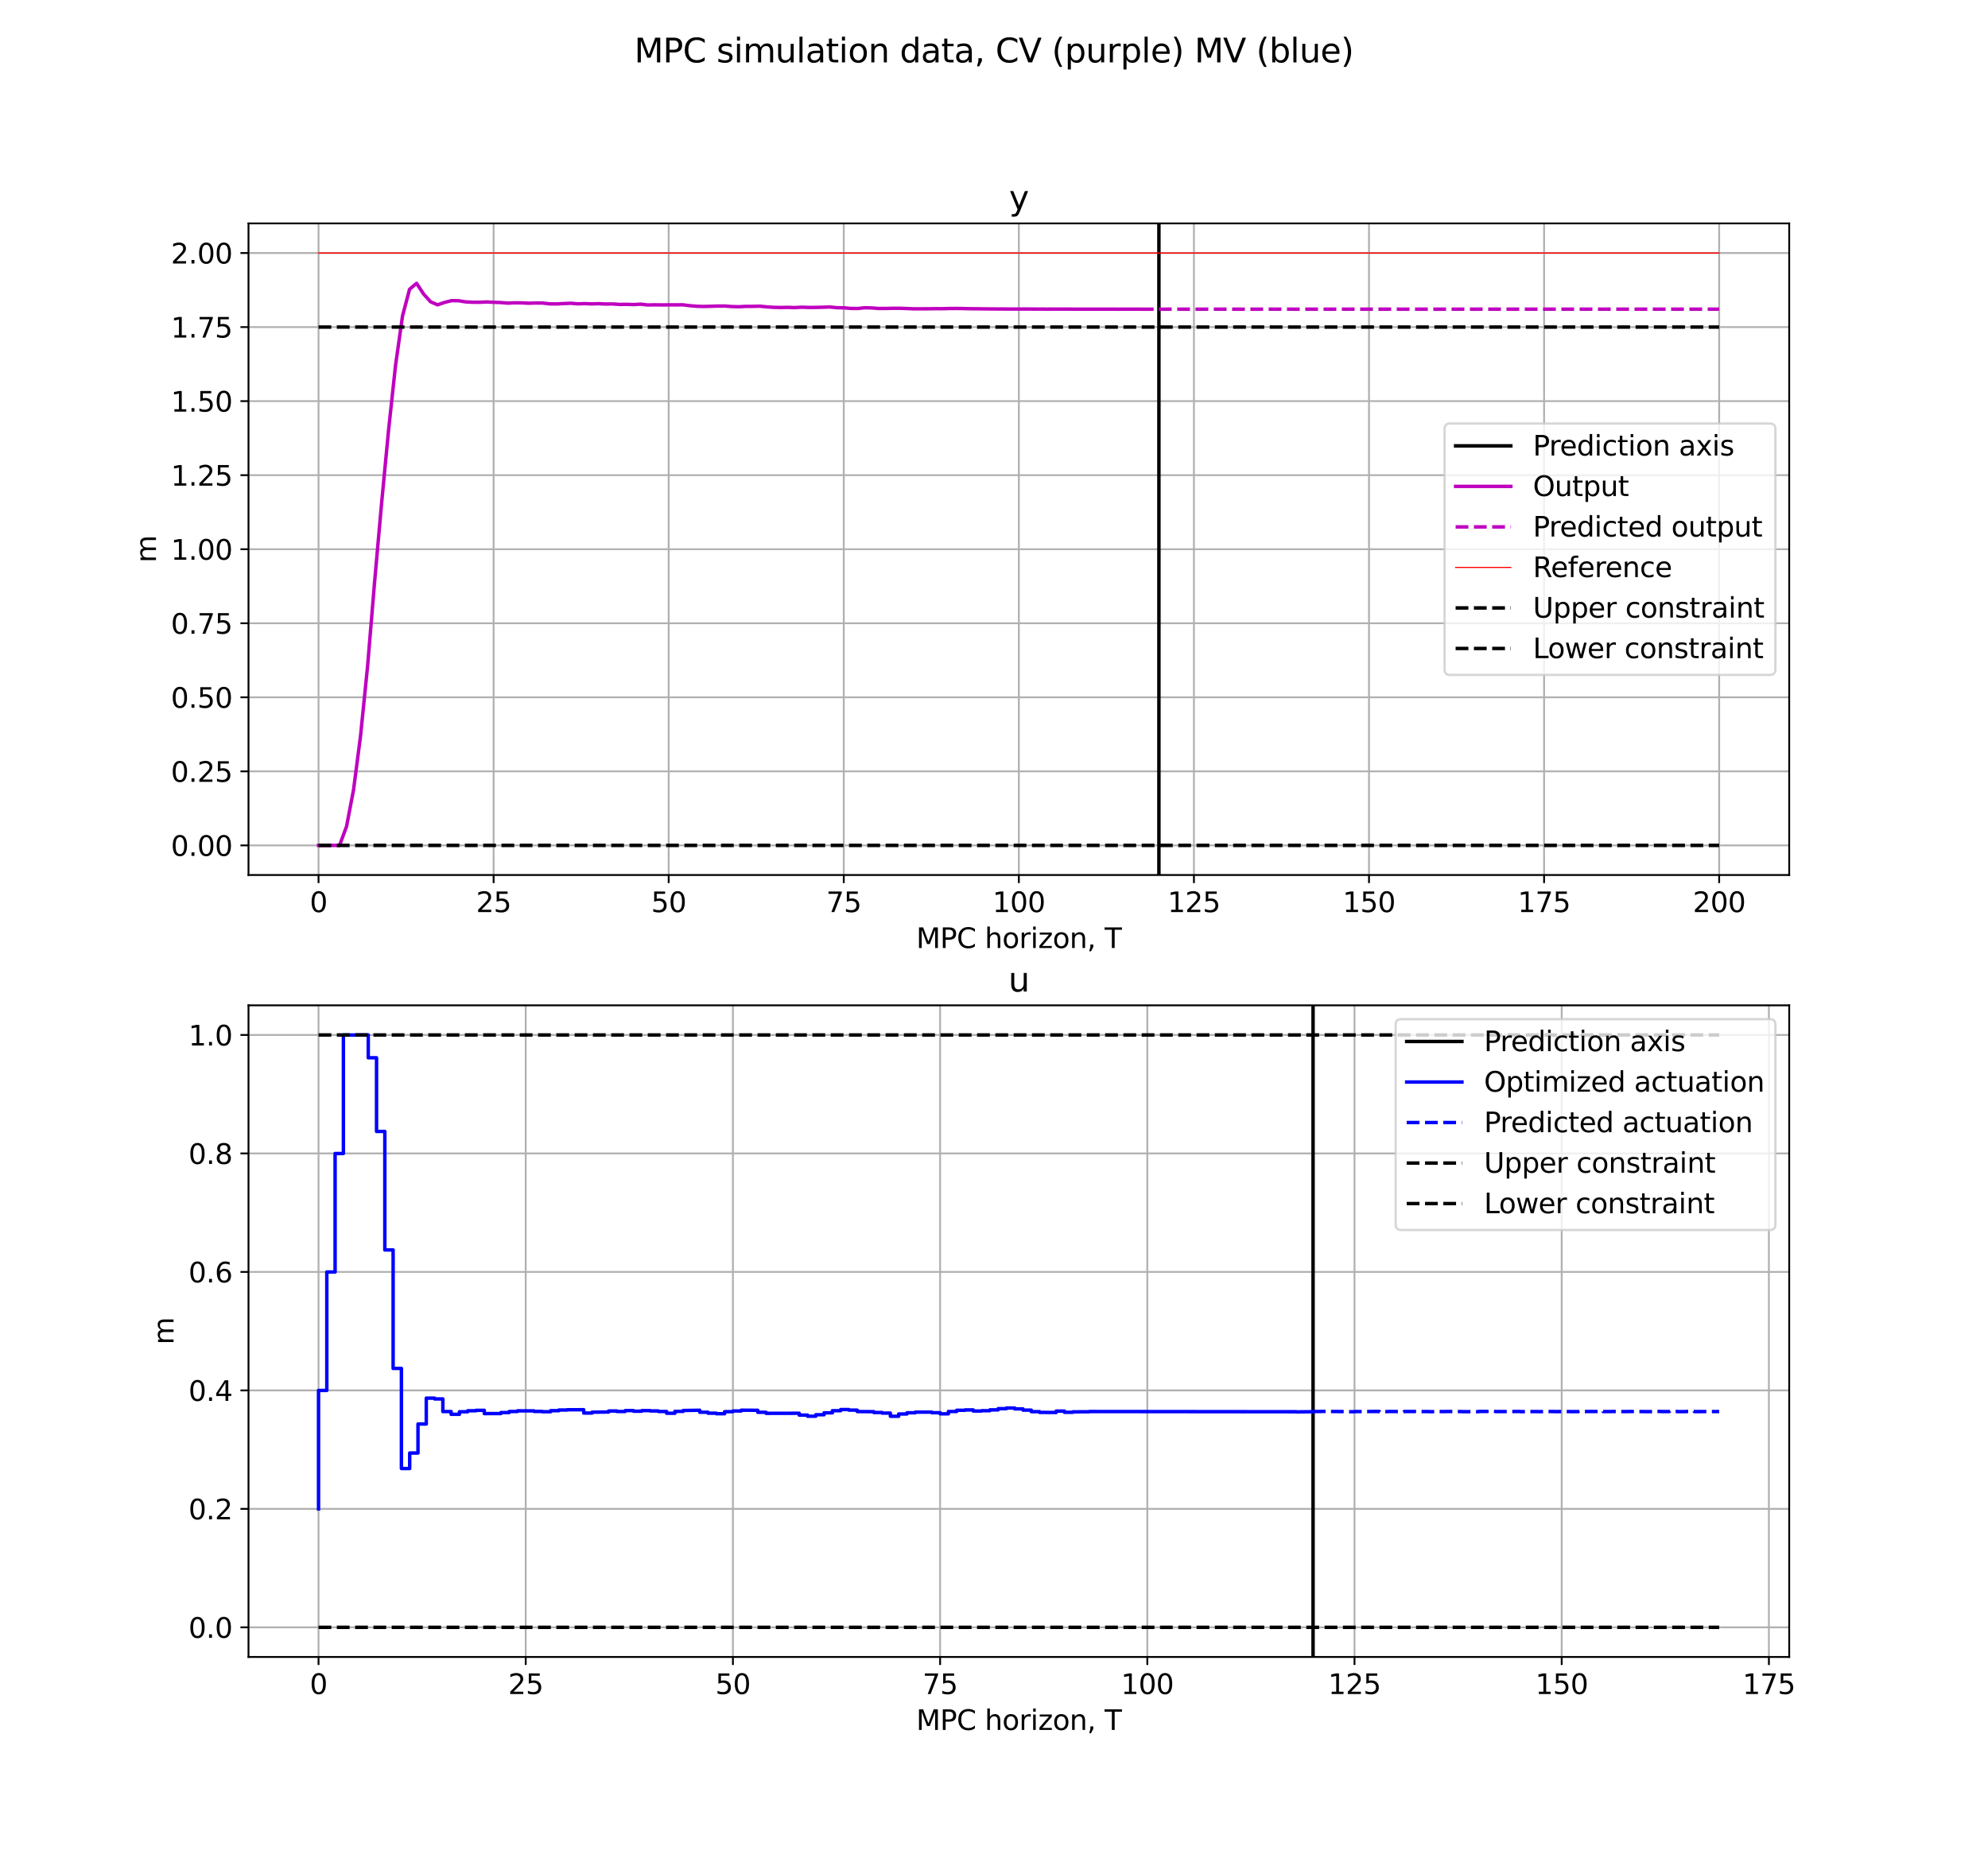 <?xml version="1.0" encoding="utf-8" standalone="no"?>
<!DOCTYPE svg PUBLIC "-//W3C//DTD SVG 1.1//EN"
  "http://www.w3.org/Graphics/SVG/1.1/DTD/svg11.dtd">
<svg xmlns:xlink="http://www.w3.org/1999/xlink" width="864pt" height="809.28pt" viewBox="0 0 864 809.28" xmlns="http://www.w3.org/2000/svg" version="1.1">
 <defs>
  <style type="text/css">*{stroke-linejoin: round; stroke-linecap: butt}</style>
 </defs>
 <g id="figure_1">
  <g id="patch_1">
   <path d="M 0 809.28 
L 864 809.28 
L 864 0 
L 0 0 
z
" style="fill: #ffffff"/>
  </g>
  <g id="axes_1">
   <g id="patch_2">
    <path d="M 108 380.362 
L 777.6 380.362 
L 777.6 97.114 
L 108 97.114 
z
" style="fill: #ffffff"/>
   </g>
   <g id="matplotlib.axis_1">
    <g id="xtick_1">
     <g id="line2d_1">
      <path d="M 138.436 380.362 
L 138.436 97.114 
" clip-path="url(#pe39850002b)" style="fill: none; stroke: #b0b0b0; stroke-width: 0.8; stroke-linecap: square"/>
     </g>
     <g id="line2d_2">
      <defs>
       <path id="m5eff458ede" d="M 0 0 
L 0 3.5 
" style="stroke: #000000; stroke-width: 0.8"/>
      </defs>
      <g>
       <use xlink:href="#m5eff458ede" x="138.436" y="380.362" style="stroke: #000000; stroke-width: 0.8"/>
      </g>
     </g>
     <g id="text_1">
      <!-- 0 -->
      <g transform="translate(134.619 396.48) scale(0.12 -0.12)">
       <defs>
        <path id="DejaVuSans-30" d="M 2034 4250 
Q 1547 4250 1301 3770 
Q 1056 3291 1056 2328 
Q 1056 1369 1301 889 
Q 1547 409 2034 409 
Q 2525 409 2770 889 
Q 3016 1369 3016 2328 
Q 3016 3291 2770 3770 
Q 2525 4250 2034 4250 
z
M 2034 4750 
Q 2819 4750 3233 4129 
Q 3647 3509 3647 2328 
Q 3647 1150 3233 529 
Q 2819 -91 2034 -91 
Q 1250 -91 836 529 
Q 422 1150 422 2328 
Q 422 3509 836 4129 
Q 1250 4750 2034 4750 
z
" transform="scale(0.016)"/>
       </defs>
       <use xlink:href="#DejaVuSans-30"/>
      </g>
     </g>
    </g>
    <g id="xtick_2">
     <g id="line2d_3">
      <path d="M 214.527 380.362 
L 214.527 97.114 
" clip-path="url(#pe39850002b)" style="fill: none; stroke: #b0b0b0; stroke-width: 0.8; stroke-linecap: square"/>
     </g>
     <g id="line2d_4">
      <g>
       <use xlink:href="#m5eff458ede" x="214.527" y="380.362" style="stroke: #000000; stroke-width: 0.8"/>
      </g>
     </g>
     <g id="text_2">
      <!-- 25 -->
      <g transform="translate(206.892 396.48) scale(0.12 -0.12)">
       <defs>
        <path id="DejaVuSans-32" d="M 1228 531 
L 3431 531 
L 3431 0 
L 469 0 
L 469 531 
Q 828 903 1448 1529 
Q 2069 2156 2228 2338 
Q 2531 2678 2651 2914 
Q 2772 3150 2772 3378 
Q 2772 3750 2511 3984 
Q 2250 4219 1831 4219 
Q 1534 4219 1204 4116 
Q 875 4013 500 3803 
L 500 4441 
Q 881 4594 1212 4672 
Q 1544 4750 1819 4750 
Q 2544 4750 2975 4387 
Q 3406 4025 3406 3419 
Q 3406 3131 3298 2873 
Q 3191 2616 2906 2266 
Q 2828 2175 2409 1742 
Q 1991 1309 1228 531 
z
" transform="scale(0.016)"/>
        <path id="DejaVuSans-35" d="M 691 4666 
L 3169 4666 
L 3169 4134 
L 1269 4134 
L 1269 2991 
Q 1406 3038 1543 3061 
Q 1681 3084 1819 3084 
Q 2600 3084 3056 2656 
Q 3513 2228 3513 1497 
Q 3513 744 3044 326 
Q 2575 -91 1722 -91 
Q 1428 -91 1123 -41 
Q 819 9 494 109 
L 494 744 
Q 775 591 1075 516 
Q 1375 441 1709 441 
Q 2250 441 2565 725 
Q 2881 1009 2881 1497 
Q 2881 1984 2565 2268 
Q 2250 2553 1709 2553 
Q 1456 2553 1204 2497 
Q 953 2441 691 2322 
L 691 4666 
z
" transform="scale(0.016)"/>
       </defs>
       <use xlink:href="#DejaVuSans-32"/>
       <use xlink:href="#DejaVuSans-35" x="63.623"/>
      </g>
     </g>
    </g>
    <g id="xtick_3">
     <g id="line2d_5">
      <path d="M 290.618 380.362 
L 290.618 97.114 
" clip-path="url(#pe39850002b)" style="fill: none; stroke: #b0b0b0; stroke-width: 0.8; stroke-linecap: square"/>
     </g>
     <g id="line2d_6">
      <g>
       <use xlink:href="#m5eff458ede" x="290.618" y="380.362" style="stroke: #000000; stroke-width: 0.8"/>
      </g>
     </g>
     <g id="text_3">
      <!-- 50 -->
      <g transform="translate(282.983 396.48) scale(0.12 -0.12)">
       <use xlink:href="#DejaVuSans-35"/>
       <use xlink:href="#DejaVuSans-30" x="63.623"/>
      </g>
     </g>
    </g>
    <g id="xtick_4">
     <g id="line2d_7">
      <path d="M 366.709 380.362 
L 366.709 97.114 
" clip-path="url(#pe39850002b)" style="fill: none; stroke: #b0b0b0; stroke-width: 0.8; stroke-linecap: square"/>
     </g>
     <g id="line2d_8">
      <g>
       <use xlink:href="#m5eff458ede" x="366.709" y="380.362" style="stroke: #000000; stroke-width: 0.8"/>
      </g>
     </g>
     <g id="text_4">
      <!-- 75 -->
      <g transform="translate(359.074 396.48) scale(0.12 -0.12)">
       <defs>
        <path id="DejaVuSans-37" d="M 525 4666 
L 3525 4666 
L 3525 4397 
L 1831 0 
L 1172 0 
L 2766 4134 
L 525 4134 
L 525 4666 
z
" transform="scale(0.016)"/>
       </defs>
       <use xlink:href="#DejaVuSans-37"/>
       <use xlink:href="#DejaVuSans-35" x="63.623"/>
      </g>
     </g>
    </g>
    <g id="xtick_5">
     <g id="line2d_9">
      <path d="M 442.8 380.362 
L 442.8 97.114 
" clip-path="url(#pe39850002b)" style="fill: none; stroke: #b0b0b0; stroke-width: 0.8; stroke-linecap: square"/>
     </g>
     <g id="line2d_10">
      <g>
       <use xlink:href="#m5eff458ede" x="442.8" y="380.362" style="stroke: #000000; stroke-width: 0.8"/>
      </g>
     </g>
     <g id="text_5">
      <!-- 100 -->
      <g transform="translate(431.348 396.48) scale(0.12 -0.12)">
       <defs>
        <path id="DejaVuSans-31" d="M 794 531 
L 1825 531 
L 1825 4091 
L 703 3866 
L 703 4441 
L 1819 4666 
L 2450 4666 
L 2450 531 
L 3481 531 
L 3481 0 
L 794 0 
L 794 531 
z
" transform="scale(0.016)"/>
       </defs>
       <use xlink:href="#DejaVuSans-31"/>
       <use xlink:href="#DejaVuSans-30" x="63.623"/>
       <use xlink:href="#DejaVuSans-30" x="127.246"/>
      </g>
     </g>
    </g>
    <g id="xtick_6">
     <g id="line2d_11">
      <path d="M 518.891 380.362 
L 518.891 97.114 
" clip-path="url(#pe39850002b)" style="fill: none; stroke: #b0b0b0; stroke-width: 0.8; stroke-linecap: square"/>
     </g>
     <g id="line2d_12">
      <g>
       <use xlink:href="#m5eff458ede" x="518.891" y="380.362" style="stroke: #000000; stroke-width: 0.8"/>
      </g>
     </g>
     <g id="text_6">
      <!-- 125 -->
      <g transform="translate(507.438 396.48) scale(0.12 -0.12)">
       <use xlink:href="#DejaVuSans-31"/>
       <use xlink:href="#DejaVuSans-32" x="63.623"/>
       <use xlink:href="#DejaVuSans-35" x="127.246"/>
      </g>
     </g>
    </g>
    <g id="xtick_7">
     <g id="line2d_13">
      <path d="M 594.982 380.362 
L 594.982 97.114 
" clip-path="url(#pe39850002b)" style="fill: none; stroke: #b0b0b0; stroke-width: 0.8; stroke-linecap: square"/>
     </g>
     <g id="line2d_14">
      <g>
       <use xlink:href="#m5eff458ede" x="594.982" y="380.362" style="stroke: #000000; stroke-width: 0.8"/>
      </g>
     </g>
     <g id="text_7">
      <!-- 150 -->
      <g transform="translate(583.529 396.48) scale(0.12 -0.12)">
       <use xlink:href="#DejaVuSans-31"/>
       <use xlink:href="#DejaVuSans-35" x="63.623"/>
       <use xlink:href="#DejaVuSans-30" x="127.246"/>
      </g>
     </g>
    </g>
    <g id="xtick_8">
     <g id="line2d_15">
      <path d="M 671.073 380.362 
L 671.073 97.114 
" clip-path="url(#pe39850002b)" style="fill: none; stroke: #b0b0b0; stroke-width: 0.8; stroke-linecap: square"/>
     </g>
     <g id="line2d_16">
      <g>
       <use xlink:href="#m5eff458ede" x="671.073" y="380.362" style="stroke: #000000; stroke-width: 0.8"/>
      </g>
     </g>
     <g id="text_8">
      <!-- 175 -->
      <g transform="translate(659.62 396.48) scale(0.12 -0.12)">
       <use xlink:href="#DejaVuSans-31"/>
       <use xlink:href="#DejaVuSans-37" x="63.623"/>
       <use xlink:href="#DejaVuSans-35" x="127.246"/>
      </g>
     </g>
    </g>
    <g id="xtick_9">
     <g id="line2d_17">
      <path d="M 747.164 380.362 
L 747.164 97.114 
" clip-path="url(#pe39850002b)" style="fill: none; stroke: #b0b0b0; stroke-width: 0.8; stroke-linecap: square"/>
     </g>
     <g id="line2d_18">
      <g>
       <use xlink:href="#m5eff458ede" x="747.164" y="380.362" style="stroke: #000000; stroke-width: 0.8"/>
      </g>
     </g>
     <g id="text_9">
      <!-- 200 -->
      <g transform="translate(735.711 396.48) scale(0.12 -0.12)">
       <use xlink:href="#DejaVuSans-32"/>
       <use xlink:href="#DejaVuSans-30" x="63.623"/>
       <use xlink:href="#DejaVuSans-30" x="127.246"/>
      </g>
     </g>
    </g>
    <g id="text_10">
     <!-- MPC horizon, T -->
     <g transform="translate(398.2 412.093) scale(0.12 -0.12)">
      <defs>
       <path id="DejaVuSans-4d" d="M 628 4666 
L 1569 4666 
L 2759 1491 
L 3956 4666 
L 4897 4666 
L 4897 0 
L 4281 0 
L 4281 4097 
L 3078 897 
L 2444 897 
L 1241 4097 
L 1241 0 
L 628 0 
L 628 4666 
z
" transform="scale(0.016)"/>
       <path id="DejaVuSans-50" d="M 1259 4147 
L 1259 2394 
L 2053 2394 
Q 2494 2394 2734 2622 
Q 2975 2850 2975 3272 
Q 2975 3691 2734 3919 
Q 2494 4147 2053 4147 
L 1259 4147 
z
M 628 4666 
L 2053 4666 
Q 2838 4666 3239 4311 
Q 3641 3956 3641 3272 
Q 3641 2581 3239 2228 
Q 2838 1875 2053 1875 
L 1259 1875 
L 1259 0 
L 628 0 
L 628 4666 
z
" transform="scale(0.016)"/>
       <path id="DejaVuSans-43" d="M 4122 4306 
L 4122 3641 
Q 3803 3938 3442 4084 
Q 3081 4231 2675 4231 
Q 1875 4231 1450 3742 
Q 1025 3253 1025 2328 
Q 1025 1406 1450 917 
Q 1875 428 2675 428 
Q 3081 428 3442 575 
Q 3803 722 4122 1019 
L 4122 359 
Q 3791 134 3420 21 
Q 3050 -91 2638 -91 
Q 1578 -91 968 557 
Q 359 1206 359 2328 
Q 359 3453 968 4101 
Q 1578 4750 2638 4750 
Q 3056 4750 3426 4639 
Q 3797 4528 4122 4306 
z
" transform="scale(0.016)"/>
       <path id="DejaVuSans-20" transform="scale(0.016)"/>
       <path id="DejaVuSans-68" d="M 3513 2113 
L 3513 0 
L 2938 0 
L 2938 2094 
Q 2938 2591 2744 2837 
Q 2550 3084 2163 3084 
Q 1697 3084 1428 2787 
Q 1159 2491 1159 1978 
L 1159 0 
L 581 0 
L 581 4863 
L 1159 4863 
L 1159 2956 
Q 1366 3272 1645 3428 
Q 1925 3584 2291 3584 
Q 2894 3584 3203 3211 
Q 3513 2838 3513 2113 
z
" transform="scale(0.016)"/>
       <path id="DejaVuSans-6f" d="M 1959 3097 
Q 1497 3097 1228 2736 
Q 959 2375 959 1747 
Q 959 1119 1226 758 
Q 1494 397 1959 397 
Q 2419 397 2687 759 
Q 2956 1122 2956 1747 
Q 2956 2369 2687 2733 
Q 2419 3097 1959 3097 
z
M 1959 3584 
Q 2709 3584 3137 3096 
Q 3566 2609 3566 1747 
Q 3566 888 3137 398 
Q 2709 -91 1959 -91 
Q 1206 -91 779 398 
Q 353 888 353 1747 
Q 353 2609 779 3096 
Q 1206 3584 1959 3584 
z
" transform="scale(0.016)"/>
       <path id="DejaVuSans-72" d="M 2631 2963 
Q 2534 3019 2420 3045 
Q 2306 3072 2169 3072 
Q 1681 3072 1420 2755 
Q 1159 2438 1159 1844 
L 1159 0 
L 581 0 
L 581 3500 
L 1159 3500 
L 1159 2956 
Q 1341 3275 1631 3429 
Q 1922 3584 2338 3584 
Q 2397 3584 2469 3576 
Q 2541 3569 2628 3553 
L 2631 2963 
z
" transform="scale(0.016)"/>
       <path id="DejaVuSans-69" d="M 603 3500 
L 1178 3500 
L 1178 0 
L 603 0 
L 603 3500 
z
M 603 4863 
L 1178 4863 
L 1178 4134 
L 603 4134 
L 603 4863 
z
" transform="scale(0.016)"/>
       <path id="DejaVuSans-7a" d="M 353 3500 
L 3084 3500 
L 3084 2975 
L 922 459 
L 3084 459 
L 3084 0 
L 275 0 
L 275 525 
L 2438 3041 
L 353 3041 
L 353 3500 
z
" transform="scale(0.016)"/>
       <path id="DejaVuSans-6e" d="M 3513 2113 
L 3513 0 
L 2938 0 
L 2938 2094 
Q 2938 2591 2744 2837 
Q 2550 3084 2163 3084 
Q 1697 3084 1428 2787 
Q 1159 2491 1159 1978 
L 1159 0 
L 581 0 
L 581 3500 
L 1159 3500 
L 1159 2956 
Q 1366 3272 1645 3428 
Q 1925 3584 2291 3584 
Q 2894 3584 3203 3211 
Q 3513 2838 3513 2113 
z
" transform="scale(0.016)"/>
       <path id="DejaVuSans-2c" d="M 750 794 
L 1409 794 
L 1409 256 
L 897 -744 
L 494 -744 
L 750 256 
L 750 794 
z
" transform="scale(0.016)"/>
       <path id="DejaVuSans-54" d="M -19 4666 
L 3928 4666 
L 3928 4134 
L 2272 4134 
L 2272 0 
L 1638 0 
L 1638 4134 
L -19 4134 
L -19 4666 
z
" transform="scale(0.016)"/>
      </defs>
      <use xlink:href="#DejaVuSans-4d"/>
      <use xlink:href="#DejaVuSans-50" x="86.279"/>
      <use xlink:href="#DejaVuSans-43" x="146.582"/>
      <use xlink:href="#DejaVuSans-20" x="216.406"/>
      <use xlink:href="#DejaVuSans-68" x="248.193"/>
      <use xlink:href="#DejaVuSans-6f" x="311.572"/>
      <use xlink:href="#DejaVuSans-72" x="372.754"/>
      <use xlink:href="#DejaVuSans-69" x="413.867"/>
      <use xlink:href="#DejaVuSans-7a" x="441.65"/>
      <use xlink:href="#DejaVuSans-6f" x="494.141"/>
      <use xlink:href="#DejaVuSans-6e" x="555.322"/>
      <use xlink:href="#DejaVuSans-2c" x="618.701"/>
      <use xlink:href="#DejaVuSans-20" x="650.488"/>
      <use xlink:href="#DejaVuSans-54" x="682.275"/>
     </g>
    </g>
   </g>
   <g id="matplotlib.axis_2">
    <g id="ytick_1">
     <g id="line2d_19">
      <path d="M 108 367.487 
L 777.6 367.487 
" clip-path="url(#pe39850002b)" style="fill: none; stroke: #b0b0b0; stroke-width: 0.8; stroke-linecap: square"/>
     </g>
     <g id="line2d_20">
      <defs>
       <path id="m2f9a23411d" d="M 0 0 
L -3.5 0 
" style="stroke: #000000; stroke-width: 0.8"/>
      </defs>
      <g>
       <use xlink:href="#m2f9a23411d" x="108" y="367.487" style="stroke: #000000; stroke-width: 0.8"/>
      </g>
     </g>
     <g id="text_11">
      <!-- 0.00 -->
      <g transform="translate(74.281 372.046) scale(0.12 -0.12)">
       <defs>
        <path id="DejaVuSans-2e" d="M 684 794 
L 1344 794 
L 1344 0 
L 684 0 
L 684 794 
z
" transform="scale(0.016)"/>
       </defs>
       <use xlink:href="#DejaVuSans-30"/>
       <use xlink:href="#DejaVuSans-2e" x="63.623"/>
       <use xlink:href="#DejaVuSans-30" x="95.41"/>
       <use xlink:href="#DejaVuSans-30" x="159.033"/>
      </g>
     </g>
    </g>
    <g id="ytick_2">
     <g id="line2d_21">
      <path d="M 108 335.299 
L 777.6 335.299 
" clip-path="url(#pe39850002b)" style="fill: none; stroke: #b0b0b0; stroke-width: 0.8; stroke-linecap: square"/>
     </g>
     <g id="line2d_22">
      <g>
       <use xlink:href="#m2f9a23411d" x="108" y="335.299" style="stroke: #000000; stroke-width: 0.8"/>
      </g>
     </g>
     <g id="text_12">
      <!-- 0.25 -->
      <g transform="translate(74.281 339.858) scale(0.12 -0.12)">
       <use xlink:href="#DejaVuSans-30"/>
       <use xlink:href="#DejaVuSans-2e" x="63.623"/>
       <use xlink:href="#DejaVuSans-32" x="95.41"/>
       <use xlink:href="#DejaVuSans-35" x="159.033"/>
      </g>
     </g>
    </g>
    <g id="ytick_3">
     <g id="line2d_23">
      <path d="M 108 303.112 
L 777.6 303.112 
" clip-path="url(#pe39850002b)" style="fill: none; stroke: #b0b0b0; stroke-width: 0.8; stroke-linecap: square"/>
     </g>
     <g id="line2d_24">
      <g>
       <use xlink:href="#m2f9a23411d" x="108" y="303.112" style="stroke: #000000; stroke-width: 0.8"/>
      </g>
     </g>
     <g id="text_13">
      <!-- 0.50 -->
      <g transform="translate(74.281 307.671) scale(0.12 -0.12)">
       <use xlink:href="#DejaVuSans-30"/>
       <use xlink:href="#DejaVuSans-2e" x="63.623"/>
       <use xlink:href="#DejaVuSans-35" x="95.41"/>
       <use xlink:href="#DejaVuSans-30" x="159.033"/>
      </g>
     </g>
    </g>
    <g id="ytick_4">
     <g id="line2d_25">
      <path d="M 108 270.925 
L 777.6 270.925 
" clip-path="url(#pe39850002b)" style="fill: none; stroke: #b0b0b0; stroke-width: 0.8; stroke-linecap: square"/>
     </g>
     <g id="line2d_26">
      <g>
       <use xlink:href="#m2f9a23411d" x="108" y="270.925" style="stroke: #000000; stroke-width: 0.8"/>
      </g>
     </g>
     <g id="text_14">
      <!-- 0.75 -->
      <g transform="translate(74.281 275.484) scale(0.12 -0.12)">
       <use xlink:href="#DejaVuSans-30"/>
       <use xlink:href="#DejaVuSans-2e" x="63.623"/>
       <use xlink:href="#DejaVuSans-37" x="95.41"/>
       <use xlink:href="#DejaVuSans-35" x="159.033"/>
      </g>
     </g>
    </g>
    <g id="ytick_5">
     <g id="line2d_27">
      <path d="M 108 238.738 
L 777.6 238.738 
" clip-path="url(#pe39850002b)" style="fill: none; stroke: #b0b0b0; stroke-width: 0.8; stroke-linecap: square"/>
     </g>
     <g id="line2d_28">
      <g>
       <use xlink:href="#m2f9a23411d" x="108" y="238.738" style="stroke: #000000; stroke-width: 0.8"/>
      </g>
     </g>
     <g id="text_15">
      <!-- 1.00 -->
      <g transform="translate(74.281 243.297) scale(0.12 -0.12)">
       <use xlink:href="#DejaVuSans-31"/>
       <use xlink:href="#DejaVuSans-2e" x="63.623"/>
       <use xlink:href="#DejaVuSans-30" x="95.41"/>
       <use xlink:href="#DejaVuSans-30" x="159.033"/>
      </g>
     </g>
    </g>
    <g id="ytick_6">
     <g id="line2d_29">
      <path d="M 108 206.55 
L 777.6 206.55 
" clip-path="url(#pe39850002b)" style="fill: none; stroke: #b0b0b0; stroke-width: 0.8; stroke-linecap: square"/>
     </g>
     <g id="line2d_30">
      <g>
       <use xlink:href="#m2f9a23411d" x="108" y="206.55" style="stroke: #000000; stroke-width: 0.8"/>
      </g>
     </g>
     <g id="text_16">
      <!-- 1.25 -->
      <g transform="translate(74.281 211.109) scale(0.12 -0.12)">
       <use xlink:href="#DejaVuSans-31"/>
       <use xlink:href="#DejaVuSans-2e" x="63.623"/>
       <use xlink:href="#DejaVuSans-32" x="95.41"/>
       <use xlink:href="#DejaVuSans-35" x="159.033"/>
      </g>
     </g>
    </g>
    <g id="ytick_7">
     <g id="line2d_31">
      <path d="M 108 174.363 
L 777.6 174.363 
" clip-path="url(#pe39850002b)" style="fill: none; stroke: #b0b0b0; stroke-width: 0.8; stroke-linecap: square"/>
     </g>
     <g id="line2d_32">
      <g>
       <use xlink:href="#m2f9a23411d" x="108" y="174.363" style="stroke: #000000; stroke-width: 0.8"/>
      </g>
     </g>
     <g id="text_17">
      <!-- 1.50 -->
      <g transform="translate(74.281 178.922) scale(0.12 -0.12)">
       <use xlink:href="#DejaVuSans-31"/>
       <use xlink:href="#DejaVuSans-2e" x="63.623"/>
       <use xlink:href="#DejaVuSans-35" x="95.41"/>
       <use xlink:href="#DejaVuSans-30" x="159.033"/>
      </g>
     </g>
    </g>
    <g id="ytick_8">
     <g id="line2d_33">
      <path d="M 108 142.176 
L 777.6 142.176 
" clip-path="url(#pe39850002b)" style="fill: none; stroke: #b0b0b0; stroke-width: 0.8; stroke-linecap: square"/>
     </g>
     <g id="line2d_34">
      <g>
       <use xlink:href="#m2f9a23411d" x="108" y="142.176" style="stroke: #000000; stroke-width: 0.8"/>
      </g>
     </g>
     <g id="text_18">
      <!-- 1.75 -->
      <g transform="translate(74.281 146.735) scale(0.12 -0.12)">
       <use xlink:href="#DejaVuSans-31"/>
       <use xlink:href="#DejaVuSans-2e" x="63.623"/>
       <use xlink:href="#DejaVuSans-37" x="95.41"/>
       <use xlink:href="#DejaVuSans-35" x="159.033"/>
      </g>
     </g>
    </g>
    <g id="ytick_9">
     <g id="line2d_35">
      <path d="M 108 109.989 
L 777.6 109.989 
" clip-path="url(#pe39850002b)" style="fill: none; stroke: #b0b0b0; stroke-width: 0.8; stroke-linecap: square"/>
     </g>
     <g id="line2d_36">
      <g>
       <use xlink:href="#m2f9a23411d" x="108" y="109.989" style="stroke: #000000; stroke-width: 0.8"/>
      </g>
     </g>
     <g id="text_19">
      <!-- 2.00 -->
      <g transform="translate(74.281 114.548) scale(0.12 -0.12)">
       <use xlink:href="#DejaVuSans-32"/>
       <use xlink:href="#DejaVuSans-2e" x="63.623"/>
       <use xlink:href="#DejaVuSans-30" x="95.41"/>
       <use xlink:href="#DejaVuSans-30" x="159.033"/>
      </g>
     </g>
    </g>
    <g id="text_20">
     <!-- m -->
     <g transform="translate(67.786 244.582) rotate(-90) scale(0.12 -0.12)">
      <defs>
       <path id="DejaVuSans-6d" d="M 3328 2828 
Q 3544 3216 3844 3400 
Q 4144 3584 4550 3584 
Q 5097 3584 5394 3201 
Q 5691 2819 5691 2113 
L 5691 0 
L 5113 0 
L 5113 2094 
Q 5113 2597 4934 2840 
Q 4756 3084 4391 3084 
Q 3944 3084 3684 2787 
Q 3425 2491 3425 1978 
L 3425 0 
L 2847 0 
L 2847 2094 
Q 2847 2600 2669 2842 
Q 2491 3084 2119 3084 
Q 1678 3084 1418 2786 
Q 1159 2488 1159 1978 
L 1159 0 
L 581 0 
L 581 3500 
L 1159 3500 
L 1159 2956 
Q 1356 3278 1631 3431 
Q 1906 3584 2284 3584 
Q 2666 3584 2933 3390 
Q 3200 3197 3328 2828 
z
" transform="scale(0.016)"/>
      </defs>
      <use xlink:href="#DejaVuSans-6d"/>
     </g>
    </g>
   </g>
   <g id="line2d_37">
    <path d="M 503.673 380.362 
L 503.673 97.114 
" clip-path="url(#pe39850002b)" style="fill: none; stroke: #000000; stroke-width: 1.5; stroke-linecap: square"/>
   </g>
   <g id="line2d_38">
    <path d="M 138.436 367.487 
L 141.48 367.487 
L 144.524 367.487 
L 147.567 367.487 
L 150.611 359.252 
L 153.655 343.29 
L 156.698 319.863 
L 159.742 289.739 
L 162.785 253.178 
L 165.829 218.929 
L 168.873 186.997 
L 171.916 158.711 
L 174.96 137.253 
L 178.004 125.729 
L 181.047 123.165 
L 184.091 127.805 
L 187.135 131.189 
L 190.178 132.499 
L 193.222 131.456 
L 196.265 130.684 
L 199.309 130.726 
L 202.353 131.22 
L 205.396 131.385 
L 208.44 131.4 
L 211.484 131.247 
L 214.527 131.409 
L 217.571 131.512 
L 220.615 131.767 
L 223.658 131.628 
L 226.702 131.659 
L 229.745 131.805 
L 232.789 131.714 
L 235.833 131.731 
L 238.876 132.084 
L 241.92 132.117 
L 244.964 131.958 
L 248.007 131.82 
L 251.051 132.077 
L 254.095 131.987 
L 257.138 132.103 
L 260.182 132.012 
L 263.225 132.156 
L 266.269 132.112 
L 269.313 132.338 
L 272.356 132.292 
L 275.4 132.395 
L 278.444 132.215 
L 281.487 132.568 
L 284.531 132.502 
L 287.575 132.551 
L 290.618 132.513 
L 293.662 132.528 
L 296.705 132.493 
L 299.749 132.874 
L 302.793 133.132 
L 305.836 133.22 
L 308.88 133.137 
L 311.924 133.04 
L 314.967 133.029 
L 318.011 133.25 
L 321.055 133.339 
L 324.098 133.173 
L 327.142 133.176 
L 330.185 133.097 
L 333.229 133.386 
L 336.273 133.592 
L 339.316 133.663 
L 342.36 133.607 
L 345.404 133.7 
L 348.447 133.537 
L 351.491 133.646 
L 354.535 133.629 
L 357.578 133.547 
L 360.622 133.444 
L 363.665 133.754 
L 366.709 133.806 
L 369.753 134.062 
L 372.796 134.104 
L 375.84 133.773 
L 378.884 133.854 
L 381.927 134.095 
L 384.971 134.08 
L 388.015 134.018 
L 391.058 134.005 
L 394.102 134.114 
L 397.145 134.245 
L 400.189 134.233 
L 403.233 134.232 
L 406.276 134.173 
L 409.32 134.194 
L 412.364 134.106 
L 415.407 134.087 
L 418.451 134.121 
L 421.495 134.204 
L 424.538 134.214 
L 427.582 134.269 
L 430.625 134.286 
L 433.669 134.307 
L 436.713 134.324 
L 439.756 134.33 
L 442.8 134.328 
L 445.844 134.322 
L 448.887 134.347 
L 451.931 134.354 
L 454.975 134.373 
L 458.018 134.361 
L 461.062 134.356 
L 464.105 134.361 
L 467.149 134.38 
L 470.193 134.372 
L 473.236 134.379 
L 476.28 134.379 
L 479.324 134.384 
L 482.367 134.377 
L 485.411 134.395 
L 488.455 134.388 
L 491.498 134.384 
L 494.542 134.387 
L 497.585 134.402 
L 500.629 134.405 
" clip-path="url(#pe39850002b)" style="fill: none; stroke: #bf00bf; stroke-width: 1.5; stroke-linecap: square"/>
   </g>
   <g id="line2d_39">
    <path d="M 503.673 134.397 
L 506.716 134.397 
L 509.76 134.387 
L 512.804 134.388 
L 515.847 134.394 
L 518.891 134.391 
L 521.935 134.398 
L 524.978 134.391 
L 528.022 134.389 
L 531.065 134.39 
L 534.109 134.398 
L 537.153 134.393 
L 540.196 134.397 
L 543.24 134.39 
L 546.284 134.395 
L 549.327 134.388 
L 552.371 134.39 
L 555.415 134.389 
L 558.458 134.389 
L 561.502 134.39 
L 564.545 134.397 
L 567.589 134.389 
L 570.633 134.389 
L 573.676 134.39 
L 576.72 134.39 
L 579.764 134.392 
L 582.807 134.388 
L 585.851 134.39 
L 588.895 134.39 
L 591.938 134.391 
L 594.982 134.391 
L 598.025 134.391 
L 601.069 134.392 
L 604.113 134.39 
L 607.156 134.39 
L 610.2 134.396 
L 613.244 134.391 
L 616.287 134.391 
L 619.331 134.391 
L 622.375 134.391 
L 625.418 134.391 
L 628.462 134.39 
L 631.505 134.389 
L 634.549 134.388 
L 637.593 134.389 
L 640.636 134.392 
L 643.68 134.39 
L 646.724 134.391 
L 649.767 134.389 
L 652.811 134.391 
L 655.855 134.388 
L 658.898 134.39 
L 661.942 134.389 
L 664.985 134.39 
L 668.029 134.39 
L 671.073 134.39 
L 674.116 134.389 
L 677.16 134.39 
L 680.204 134.39 
L 683.247 134.39 
L 686.291 134.39 
L 689.335 134.389 
L 692.378 134.389 
L 695.422 134.39 
L 698.465 134.39 
L 701.509 134.39 
L 704.553 134.39 
L 707.596 134.389 
L 710.64 134.39 
L 713.684 134.39 
L 716.727 134.391 
L 719.771 134.389 
L 722.815 134.39 
L 725.858 134.389 
L 728.902 134.391 
L 731.945 134.39 
L 734.989 134.39 
L 738.033 134.39 
L 741.076 134.39 
L 744.12 134.39 
L 747.164 134.39 
" clip-path="url(#pe39850002b)" style="fill: none; stroke-dasharray: 5.55,2.4; stroke-dashoffset: 0; stroke: #bf00bf; stroke-width: 1.5"/>
   </g>
   <g id="line2d_40">
    <path d="M 138.436 109.989 
L 747.164 109.989 
L 747.164 109.989 
" clip-path="url(#pe39850002b)" style="fill: none; stroke: #ff0000; stroke-width: 0.5; stroke-linecap: square"/>
   </g>
   <g id="line2d_41">
    <path d="M 138.436 142.176 
L 747.164 142.176 
L 747.164 142.176 
" clip-path="url(#pe39850002b)" style="fill: none; stroke-dasharray: 5.55,2.4; stroke-dashoffset: 0; stroke: #000000; stroke-width: 1.5"/>
   </g>
   <g id="line2d_42">
    <path d="M 138.436 367.487 
L 747.164 367.487 
L 747.164 367.487 
" clip-path="url(#pe39850002b)" style="fill: none; stroke-dasharray: 5.55,2.4; stroke-dashoffset: 0; stroke: #000000; stroke-width: 1.5"/>
   </g>
   <g id="patch_3">
    <path d="M 108 380.362 
L 108 97.114 
" style="fill: none; stroke: #000000; stroke-width: 0.8; stroke-linejoin: miter; stroke-linecap: square"/>
   </g>
   <g id="patch_4">
    <path d="M 777.6 380.362 
L 777.6 97.114 
" style="fill: none; stroke: #000000; stroke-width: 0.8; stroke-linejoin: miter; stroke-linecap: square"/>
   </g>
   <g id="patch_5">
    <path d="M 108 380.362 
L 777.6 380.362 
" style="fill: none; stroke: #000000; stroke-width: 0.8; stroke-linejoin: miter; stroke-linecap: square"/>
   </g>
   <g id="patch_6">
    <path d="M 108 97.114 
L 777.6 97.114 
" style="fill: none; stroke: #000000; stroke-width: 0.8; stroke-linejoin: miter; stroke-linecap: square"/>
   </g>
   <g id="text_21">
    <!-- y -->
    <g transform="translate(438.538 91.114) scale(0.144 -0.144)">
     <defs>
      <path id="DejaVuSans-79" d="M 2059 -325 
Q 1816 -950 1584 -1140 
Q 1353 -1331 966 -1331 
L 506 -1331 
L 506 -850 
L 844 -850 
Q 1081 -850 1212 -737 
Q 1344 -625 1503 -206 
L 1606 56 
L 191 3500 
L 800 3500 
L 1894 763 
L 2988 3500 
L 3597 3500 
L 2059 -325 
z
" transform="scale(0.016)"/>
     </defs>
     <use xlink:href="#DejaVuSans-79"/>
    </g>
   </g>
   <g id="legend_1">
    <g id="patch_7">
     <path d="M 630.219 293.379 
L 769.2 293.379 
Q 771.6 293.379 771.6 290.979 
L 771.6 186.496 
Q 771.6 184.096 769.2 184.096 
L 630.219 184.096 
Q 627.819 184.096 627.819 186.496 
L 627.819 290.979 
Q 627.819 293.379 630.219 293.379 
z
" style="fill: #ffffff; opacity: 0.8; stroke: #cccccc; stroke-linejoin: miter"/>
    </g>
    <g id="line2d_43">
     <path d="M 632.619 193.814 
L 644.619 193.814 
L 656.619 193.814 
" style="fill: none; stroke: #000000; stroke-width: 1.5; stroke-linecap: square"/>
    </g>
    <g id="text_22">
     <!-- Prediction axis -->
     <g transform="translate(666.219 198.014) scale(0.12 -0.12)">
      <defs>
       <path id="DejaVuSans-65" d="M 3597 1894 
L 3597 1613 
L 953 1613 
Q 991 1019 1311 708 
Q 1631 397 2203 397 
Q 2534 397 2845 478 
Q 3156 559 3463 722 
L 3463 178 
Q 3153 47 2828 -22 
Q 2503 -91 2169 -91 
Q 1331 -91 842 396 
Q 353 884 353 1716 
Q 353 2575 817 3079 
Q 1281 3584 2069 3584 
Q 2775 3584 3186 3129 
Q 3597 2675 3597 1894 
z
M 3022 2063 
Q 3016 2534 2758 2815 
Q 2500 3097 2075 3097 
Q 1594 3097 1305 2825 
Q 1016 2553 972 2059 
L 3022 2063 
z
" transform="scale(0.016)"/>
       <path id="DejaVuSans-64" d="M 2906 2969 
L 2906 4863 
L 3481 4863 
L 3481 0 
L 2906 0 
L 2906 525 
Q 2725 213 2448 61 
Q 2172 -91 1784 -91 
Q 1150 -91 751 415 
Q 353 922 353 1747 
Q 353 2572 751 3078 
Q 1150 3584 1784 3584 
Q 2172 3584 2448 3432 
Q 2725 3281 2906 2969 
z
M 947 1747 
Q 947 1113 1208 752 
Q 1469 391 1925 391 
Q 2381 391 2643 752 
Q 2906 1113 2906 1747 
Q 2906 2381 2643 2742 
Q 2381 3103 1925 3103 
Q 1469 3103 1208 2742 
Q 947 2381 947 1747 
z
" transform="scale(0.016)"/>
       <path id="DejaVuSans-63" d="M 3122 3366 
L 3122 2828 
Q 2878 2963 2633 3030 
Q 2388 3097 2138 3097 
Q 1578 3097 1268 2742 
Q 959 2388 959 1747 
Q 959 1106 1268 751 
Q 1578 397 2138 397 
Q 2388 397 2633 464 
Q 2878 531 3122 666 
L 3122 134 
Q 2881 22 2623 -34 
Q 2366 -91 2075 -91 
Q 1284 -91 818 406 
Q 353 903 353 1747 
Q 353 2603 823 3093 
Q 1294 3584 2113 3584 
Q 2378 3584 2631 3529 
Q 2884 3475 3122 3366 
z
" transform="scale(0.016)"/>
       <path id="DejaVuSans-74" d="M 1172 4494 
L 1172 3500 
L 2356 3500 
L 2356 3053 
L 1172 3053 
L 1172 1153 
Q 1172 725 1289 603 
Q 1406 481 1766 481 
L 2356 481 
L 2356 0 
L 1766 0 
Q 1100 0 847 248 
Q 594 497 594 1153 
L 594 3053 
L 172 3053 
L 172 3500 
L 594 3500 
L 594 4494 
L 1172 4494 
z
" transform="scale(0.016)"/>
       <path id="DejaVuSans-61" d="M 2194 1759 
Q 1497 1759 1228 1600 
Q 959 1441 959 1056 
Q 959 750 1161 570 
Q 1363 391 1709 391 
Q 2188 391 2477 730 
Q 2766 1069 2766 1631 
L 2766 1759 
L 2194 1759 
z
M 3341 1997 
L 3341 0 
L 2766 0 
L 2766 531 
Q 2569 213 2275 61 
Q 1981 -91 1556 -91 
Q 1019 -91 701 211 
Q 384 513 384 1019 
Q 384 1609 779 1909 
Q 1175 2209 1959 2209 
L 2766 2209 
L 2766 2266 
Q 2766 2663 2505 2880 
Q 2244 3097 1772 3097 
Q 1472 3097 1187 3025 
Q 903 2953 641 2809 
L 641 3341 
Q 956 3463 1253 3523 
Q 1550 3584 1831 3584 
Q 2591 3584 2966 3190 
Q 3341 2797 3341 1997 
z
" transform="scale(0.016)"/>
       <path id="DejaVuSans-78" d="M 3513 3500 
L 2247 1797 
L 3578 0 
L 2900 0 
L 1881 1375 
L 863 0 
L 184 0 
L 1544 1831 
L 300 3500 
L 978 3500 
L 1906 2253 
L 2834 3500 
L 3513 3500 
z
" transform="scale(0.016)"/>
       <path id="DejaVuSans-73" d="M 2834 3397 
L 2834 2853 
Q 2591 2978 2328 3040 
Q 2066 3103 1784 3103 
Q 1356 3103 1142 2972 
Q 928 2841 928 2578 
Q 928 2378 1081 2264 
Q 1234 2150 1697 2047 
L 1894 2003 
Q 2506 1872 2764 1633 
Q 3022 1394 3022 966 
Q 3022 478 2636 193 
Q 2250 -91 1575 -91 
Q 1294 -91 989 -36 
Q 684 19 347 128 
L 347 722 
Q 666 556 975 473 
Q 1284 391 1588 391 
Q 1994 391 2212 530 
Q 2431 669 2431 922 
Q 2431 1156 2273 1281 
Q 2116 1406 1581 1522 
L 1381 1569 
Q 847 1681 609 1914 
Q 372 2147 372 2553 
Q 372 3047 722 3315 
Q 1072 3584 1716 3584 
Q 2034 3584 2315 3537 
Q 2597 3491 2834 3397 
z
" transform="scale(0.016)"/>
      </defs>
      <use xlink:href="#DejaVuSans-50"/>
      <use xlink:href="#DejaVuSans-72" x="58.553"/>
      <use xlink:href="#DejaVuSans-65" x="97.416"/>
      <use xlink:href="#DejaVuSans-64" x="158.939"/>
      <use xlink:href="#DejaVuSans-69" x="222.416"/>
      <use xlink:href="#DejaVuSans-63" x="250.199"/>
      <use xlink:href="#DejaVuSans-74" x="305.18"/>
      <use xlink:href="#DejaVuSans-69" x="344.389"/>
      <use xlink:href="#DejaVuSans-6f" x="372.172"/>
      <use xlink:href="#DejaVuSans-6e" x="433.354"/>
      <use xlink:href="#DejaVuSans-20" x="496.732"/>
      <use xlink:href="#DejaVuSans-61" x="528.52"/>
      <use xlink:href="#DejaVuSans-78" x="589.799"/>
      <use xlink:href="#DejaVuSans-69" x="648.979"/>
      <use xlink:href="#DejaVuSans-73" x="676.762"/>
     </g>
    </g>
    <g id="line2d_44">
     <path d="M 632.619 211.428 
L 644.619 211.428 
L 656.619 211.428 
" style="fill: none; stroke: #bf00bf; stroke-width: 1.5; stroke-linecap: square"/>
    </g>
    <g id="text_23">
     <!-- Output -->
     <g transform="translate(666.219 215.628) scale(0.12 -0.12)">
      <defs>
       <path id="DejaVuSans-4f" d="M 2522 4238 
Q 1834 4238 1429 3725 
Q 1025 3213 1025 2328 
Q 1025 1447 1429 934 
Q 1834 422 2522 422 
Q 3209 422 3611 934 
Q 4013 1447 4013 2328 
Q 4013 3213 3611 3725 
Q 3209 4238 2522 4238 
z
M 2522 4750 
Q 3503 4750 4090 4092 
Q 4678 3434 4678 2328 
Q 4678 1225 4090 567 
Q 3503 -91 2522 -91 
Q 1538 -91 948 565 
Q 359 1222 359 2328 
Q 359 3434 948 4092 
Q 1538 4750 2522 4750 
z
" transform="scale(0.016)"/>
       <path id="DejaVuSans-75" d="M 544 1381 
L 544 3500 
L 1119 3500 
L 1119 1403 
Q 1119 906 1312 657 
Q 1506 409 1894 409 
Q 2359 409 2629 706 
Q 2900 1003 2900 1516 
L 2900 3500 
L 3475 3500 
L 3475 0 
L 2900 0 
L 2900 538 
Q 2691 219 2414 64 
Q 2138 -91 1772 -91 
Q 1169 -91 856 284 
Q 544 659 544 1381 
z
M 1991 3584 
L 1991 3584 
z
" transform="scale(0.016)"/>
       <path id="DejaVuSans-70" d="M 1159 525 
L 1159 -1331 
L 581 -1331 
L 581 3500 
L 1159 3500 
L 1159 2969 
Q 1341 3281 1617 3432 
Q 1894 3584 2278 3584 
Q 2916 3584 3314 3078 
Q 3713 2572 3713 1747 
Q 3713 922 3314 415 
Q 2916 -91 2278 -91 
Q 1894 -91 1617 61 
Q 1341 213 1159 525 
z
M 3116 1747 
Q 3116 2381 2855 2742 
Q 2594 3103 2138 3103 
Q 1681 3103 1420 2742 
Q 1159 2381 1159 1747 
Q 1159 1113 1420 752 
Q 1681 391 2138 391 
Q 2594 391 2855 752 
Q 3116 1113 3116 1747 
z
" transform="scale(0.016)"/>
      </defs>
      <use xlink:href="#DejaVuSans-4f"/>
      <use xlink:href="#DejaVuSans-75" x="78.711"/>
      <use xlink:href="#DejaVuSans-74" x="142.09"/>
      <use xlink:href="#DejaVuSans-70" x="181.299"/>
      <use xlink:href="#DejaVuSans-75" x="244.775"/>
      <use xlink:href="#DejaVuSans-74" x="308.154"/>
     </g>
    </g>
    <g id="line2d_45">
     <path d="M 632.619 229.042 
L 644.619 229.042 
L 656.619 229.042 
" style="fill: none; stroke-dasharray: 5.55,2.4; stroke-dashoffset: 0; stroke: #bf00bf; stroke-width: 1.5"/>
    </g>
    <g id="text_24">
     <!-- Predicted output -->
     <g transform="translate(666.219 233.242) scale(0.12 -0.12)">
      <use xlink:href="#DejaVuSans-50"/>
      <use xlink:href="#DejaVuSans-72" x="58.553"/>
      <use xlink:href="#DejaVuSans-65" x="97.416"/>
      <use xlink:href="#DejaVuSans-64" x="158.939"/>
      <use xlink:href="#DejaVuSans-69" x="222.416"/>
      <use xlink:href="#DejaVuSans-63" x="250.199"/>
      <use xlink:href="#DejaVuSans-74" x="305.18"/>
      <use xlink:href="#DejaVuSans-65" x="344.389"/>
      <use xlink:href="#DejaVuSans-64" x="405.912"/>
      <use xlink:href="#DejaVuSans-20" x="469.389"/>
      <use xlink:href="#DejaVuSans-6f" x="501.176"/>
      <use xlink:href="#DejaVuSans-75" x="562.357"/>
      <use xlink:href="#DejaVuSans-74" x="625.736"/>
      <use xlink:href="#DejaVuSans-70" x="664.945"/>
      <use xlink:href="#DejaVuSans-75" x="728.422"/>
      <use xlink:href="#DejaVuSans-74" x="791.801"/>
     </g>
    </g>
    <g id="line2d_46">
     <path d="M 632.619 246.656 
L 644.619 246.656 
L 656.619 246.656 
" style="fill: none; stroke: #ff0000; stroke-width: 0.5; stroke-linecap: square"/>
    </g>
    <g id="text_25">
     <!-- Reference -->
     <g transform="translate(666.219 250.856) scale(0.12 -0.12)">
      <defs>
       <path id="DejaVuSans-52" d="M 2841 2188 
Q 3044 2119 3236 1894 
Q 3428 1669 3622 1275 
L 4263 0 
L 3584 0 
L 2988 1197 
Q 2756 1666 2539 1819 
Q 2322 1972 1947 1972 
L 1259 1972 
L 1259 0 
L 628 0 
L 628 4666 
L 2053 4666 
Q 2853 4666 3247 4331 
Q 3641 3997 3641 3322 
Q 3641 2881 3436 2590 
Q 3231 2300 2841 2188 
z
M 1259 4147 
L 1259 2491 
L 2053 2491 
Q 2509 2491 2742 2702 
Q 2975 2913 2975 3322 
Q 2975 3731 2742 3939 
Q 2509 4147 2053 4147 
L 1259 4147 
z
" transform="scale(0.016)"/>
       <path id="DejaVuSans-66" d="M 2375 4863 
L 2375 4384 
L 1825 4384 
Q 1516 4384 1395 4259 
Q 1275 4134 1275 3809 
L 1275 3500 
L 2222 3500 
L 2222 3053 
L 1275 3053 
L 1275 0 
L 697 0 
L 697 3053 
L 147 3053 
L 147 3500 
L 697 3500 
L 697 3744 
Q 697 4328 969 4595 
Q 1241 4863 1831 4863 
L 2375 4863 
z
" transform="scale(0.016)"/>
      </defs>
      <use xlink:href="#DejaVuSans-52"/>
      <use xlink:href="#DejaVuSans-65" x="64.982"/>
      <use xlink:href="#DejaVuSans-66" x="126.506"/>
      <use xlink:href="#DejaVuSans-65" x="161.711"/>
      <use xlink:href="#DejaVuSans-72" x="223.234"/>
      <use xlink:href="#DejaVuSans-65" x="262.098"/>
      <use xlink:href="#DejaVuSans-6e" x="323.621"/>
      <use xlink:href="#DejaVuSans-63" x="387"/>
      <use xlink:href="#DejaVuSans-65" x="441.98"/>
     </g>
    </g>
    <g id="line2d_47">
     <path d="M 632.619 264.269 
L 644.619 264.269 
L 656.619 264.269 
" style="fill: none; stroke-dasharray: 5.55,2.4; stroke-dashoffset: 0; stroke: #000000; stroke-width: 1.5"/>
    </g>
    <g id="text_26">
     <!-- Upper constraint -->
     <g transform="translate(666.219 268.469) scale(0.12 -0.12)">
      <defs>
       <path id="DejaVuSans-55" d="M 556 4666 
L 1191 4666 
L 1191 1831 
Q 1191 1081 1462 751 
Q 1734 422 2344 422 
Q 2950 422 3222 751 
Q 3494 1081 3494 1831 
L 3494 4666 
L 4128 4666 
L 4128 1753 
Q 4128 841 3676 375 
Q 3225 -91 2344 -91 
Q 1459 -91 1007 375 
Q 556 841 556 1753 
L 556 4666 
z
" transform="scale(0.016)"/>
      </defs>
      <use xlink:href="#DejaVuSans-55"/>
      <use xlink:href="#DejaVuSans-70" x="73.193"/>
      <use xlink:href="#DejaVuSans-70" x="136.67"/>
      <use xlink:href="#DejaVuSans-65" x="200.146"/>
      <use xlink:href="#DejaVuSans-72" x="261.67"/>
      <use xlink:href="#DejaVuSans-20" x="302.783"/>
      <use xlink:href="#DejaVuSans-63" x="334.57"/>
      <use xlink:href="#DejaVuSans-6f" x="389.551"/>
      <use xlink:href="#DejaVuSans-6e" x="450.732"/>
      <use xlink:href="#DejaVuSans-73" x="514.111"/>
      <use xlink:href="#DejaVuSans-74" x="566.211"/>
      <use xlink:href="#DejaVuSans-72" x="605.42"/>
      <use xlink:href="#DejaVuSans-61" x="646.533"/>
      <use xlink:href="#DejaVuSans-69" x="707.812"/>
      <use xlink:href="#DejaVuSans-6e" x="735.596"/>
      <use xlink:href="#DejaVuSans-74" x="798.975"/>
     </g>
    </g>
    <g id="line2d_48">
     <path d="M 632.619 281.883 
L 644.619 281.883 
L 656.619 281.883 
" style="fill: none; stroke-dasharray: 5.55,2.4; stroke-dashoffset: 0; stroke: #000000; stroke-width: 1.5"/>
    </g>
    <g id="text_27">
     <!-- Lower constraint -->
     <g transform="translate(666.219 286.083) scale(0.12 -0.12)">
      <defs>
       <path id="DejaVuSans-4c" d="M 628 4666 
L 1259 4666 
L 1259 531 
L 3531 531 
L 3531 0 
L 628 0 
L 628 4666 
z
" transform="scale(0.016)"/>
       <path id="DejaVuSans-77" d="M 269 3500 
L 844 3500 
L 1563 769 
L 2278 3500 
L 2956 3500 
L 3675 769 
L 4391 3500 
L 4966 3500 
L 4050 0 
L 3372 0 
L 2619 2869 
L 1863 0 
L 1184 0 
L 269 3500 
z
" transform="scale(0.016)"/>
      </defs>
      <use xlink:href="#DejaVuSans-4c"/>
      <use xlink:href="#DejaVuSans-6f" x="53.963"/>
      <use xlink:href="#DejaVuSans-77" x="115.145"/>
      <use xlink:href="#DejaVuSans-65" x="196.932"/>
      <use xlink:href="#DejaVuSans-72" x="258.455"/>
      <use xlink:href="#DejaVuSans-20" x="299.568"/>
      <use xlink:href="#DejaVuSans-63" x="331.355"/>
      <use xlink:href="#DejaVuSans-6f" x="386.336"/>
      <use xlink:href="#DejaVuSans-6e" x="447.518"/>
      <use xlink:href="#DejaVuSans-73" x="510.896"/>
      <use xlink:href="#DejaVuSans-74" x="562.996"/>
      <use xlink:href="#DejaVuSans-72" x="602.205"/>
      <use xlink:href="#DejaVuSans-61" x="643.318"/>
      <use xlink:href="#DejaVuSans-69" x="704.598"/>
      <use xlink:href="#DejaVuSans-6e" x="732.381"/>
      <use xlink:href="#DejaVuSans-74" x="795.76"/>
     </g>
    </g>
   </g>
  </g>
  <g id="axes_2">
   <g id="patch_8">
    <path d="M 108 720.259 
L 777.6 720.259 
L 777.6 437.011 
L 108 437.011 
z
" style="fill: #ffffff"/>
   </g>
   <g id="matplotlib.axis_3">
    <g id="xtick_10">
     <g id="line2d_49">
      <path d="M 138.436 720.259 
L 138.436 437.011 
" clip-path="url(#pfa13e52ed5)" style="fill: none; stroke: #b0b0b0; stroke-width: 0.8; stroke-linecap: square"/>
     </g>
     <g id="line2d_50">
      <g>
       <use xlink:href="#m5eff458ede" x="138.436" y="720.259" style="stroke: #000000; stroke-width: 0.8"/>
      </g>
     </g>
     <g id="text_28">
      <!-- 0 -->
      <g transform="translate(134.619 736.377) scale(0.12 -0.12)">
       <use xlink:href="#DejaVuSans-30"/>
      </g>
     </g>
    </g>
    <g id="xtick_11">
     <g id="line2d_51">
      <path d="M 228.485 720.259 
L 228.485 437.011 
" clip-path="url(#pfa13e52ed5)" style="fill: none; stroke: #b0b0b0; stroke-width: 0.8; stroke-linecap: square"/>
     </g>
     <g id="line2d_52">
      <g>
       <use xlink:href="#m5eff458ede" x="228.485" y="720.259" style="stroke: #000000; stroke-width: 0.8"/>
      </g>
     </g>
     <g id="text_29">
      <!-- 25 -->
      <g transform="translate(220.85 736.377) scale(0.12 -0.12)">
       <use xlink:href="#DejaVuSans-32"/>
       <use xlink:href="#DejaVuSans-35" x="63.623"/>
      </g>
     </g>
    </g>
    <g id="xtick_12">
     <g id="line2d_53">
      <path d="M 318.533 720.259 
L 318.533 437.011 
" clip-path="url(#pfa13e52ed5)" style="fill: none; stroke: #b0b0b0; stroke-width: 0.8; stroke-linecap: square"/>
     </g>
     <g id="line2d_54">
      <g>
       <use xlink:href="#m5eff458ede" x="318.533" y="720.259" style="stroke: #000000; stroke-width: 0.8"/>
      </g>
     </g>
     <g id="text_30">
      <!-- 50 -->
      <g transform="translate(310.898 736.377) scale(0.12 -0.12)">
       <use xlink:href="#DejaVuSans-35"/>
       <use xlink:href="#DejaVuSans-30" x="63.623"/>
      </g>
     </g>
    </g>
    <g id="xtick_13">
     <g id="line2d_55">
      <path d="M 408.582 720.259 
L 408.582 437.011 
" clip-path="url(#pfa13e52ed5)" style="fill: none; stroke: #b0b0b0; stroke-width: 0.8; stroke-linecap: square"/>
     </g>
     <g id="line2d_56">
      <g>
       <use xlink:href="#m5eff458ede" x="408.582" y="720.259" style="stroke: #000000; stroke-width: 0.8"/>
      </g>
     </g>
     <g id="text_31">
      <!-- 75 -->
      <g transform="translate(400.947 736.377) scale(0.12 -0.12)">
       <use xlink:href="#DejaVuSans-37"/>
       <use xlink:href="#DejaVuSans-35" x="63.623"/>
      </g>
     </g>
    </g>
    <g id="xtick_14">
     <g id="line2d_57">
      <path d="M 498.63 720.259 
L 498.63 437.011 
" clip-path="url(#pfa13e52ed5)" style="fill: none; stroke: #b0b0b0; stroke-width: 0.8; stroke-linecap: square"/>
     </g>
     <g id="line2d_58">
      <g>
       <use xlink:href="#m5eff458ede" x="498.63" y="720.259" style="stroke: #000000; stroke-width: 0.8"/>
      </g>
     </g>
     <g id="text_32">
      <!-- 100 -->
      <g transform="translate(487.178 736.377) scale(0.12 -0.12)">
       <use xlink:href="#DejaVuSans-31"/>
       <use xlink:href="#DejaVuSans-30" x="63.623"/>
       <use xlink:href="#DejaVuSans-30" x="127.246"/>
      </g>
     </g>
    </g>
    <g id="xtick_15">
     <g id="line2d_59">
      <path d="M 588.678 720.259 
L 588.678 437.011 
" clip-path="url(#pfa13e52ed5)" style="fill: none; stroke: #b0b0b0; stroke-width: 0.8; stroke-linecap: square"/>
     </g>
     <g id="line2d_60">
      <g>
       <use xlink:href="#m5eff458ede" x="588.678" y="720.259" style="stroke: #000000; stroke-width: 0.8"/>
      </g>
     </g>
     <g id="text_33">
      <!-- 125 -->
      <g transform="translate(577.226 736.377) scale(0.12 -0.12)">
       <use xlink:href="#DejaVuSans-31"/>
       <use xlink:href="#DejaVuSans-32" x="63.623"/>
       <use xlink:href="#DejaVuSans-35" x="127.246"/>
      </g>
     </g>
    </g>
    <g id="xtick_16">
     <g id="line2d_61">
      <path d="M 678.727 720.259 
L 678.727 437.011 
" clip-path="url(#pfa13e52ed5)" style="fill: none; stroke: #b0b0b0; stroke-width: 0.8; stroke-linecap: square"/>
     </g>
     <g id="line2d_62">
      <g>
       <use xlink:href="#m5eff458ede" x="678.727" y="720.259" style="stroke: #000000; stroke-width: 0.8"/>
      </g>
     </g>
     <g id="text_34">
      <!-- 150 -->
      <g transform="translate(667.274 736.377) scale(0.12 -0.12)">
       <use xlink:href="#DejaVuSans-31"/>
       <use xlink:href="#DejaVuSans-35" x="63.623"/>
       <use xlink:href="#DejaVuSans-30" x="127.246"/>
      </g>
     </g>
    </g>
    <g id="xtick_17">
     <g id="line2d_63">
      <path d="M 768.775 720.259 
L 768.775 437.011 
" clip-path="url(#pfa13e52ed5)" style="fill: none; stroke: #b0b0b0; stroke-width: 0.8; stroke-linecap: square"/>
     </g>
     <g id="line2d_64">
      <g>
       <use xlink:href="#m5eff458ede" x="768.775" y="720.259" style="stroke: #000000; stroke-width: 0.8"/>
      </g>
     </g>
     <g id="text_35">
      <!-- 175 -->
      <g transform="translate(757.323 736.377) scale(0.12 -0.12)">
       <use xlink:href="#DejaVuSans-31"/>
       <use xlink:href="#DejaVuSans-37" x="63.623"/>
       <use xlink:href="#DejaVuSans-35" x="127.246"/>
      </g>
     </g>
    </g>
    <g id="text_36">
     <!-- MPC horizon, T -->
     <g transform="translate(398.2 751.991) scale(0.12 -0.12)">
      <use xlink:href="#DejaVuSans-4d"/>
      <use xlink:href="#DejaVuSans-50" x="86.279"/>
      <use xlink:href="#DejaVuSans-43" x="146.582"/>
      <use xlink:href="#DejaVuSans-20" x="216.406"/>
      <use xlink:href="#DejaVuSans-68" x="248.193"/>
      <use xlink:href="#DejaVuSans-6f" x="311.572"/>
      <use xlink:href="#DejaVuSans-72" x="372.754"/>
      <use xlink:href="#DejaVuSans-69" x="413.867"/>
      <use xlink:href="#DejaVuSans-7a" x="441.65"/>
      <use xlink:href="#DejaVuSans-6f" x="494.141"/>
      <use xlink:href="#DejaVuSans-6e" x="555.322"/>
      <use xlink:href="#DejaVuSans-2c" x="618.701"/>
      <use xlink:href="#DejaVuSans-20" x="650.488"/>
      <use xlink:href="#DejaVuSans-54" x="682.275"/>
     </g>
    </g>
   </g>
   <g id="matplotlib.axis_4">
    <g id="ytick_10">
     <g id="line2d_65">
      <path d="M 108 707.384 
L 777.6 707.384 
" clip-path="url(#pfa13e52ed5)" style="fill: none; stroke: #b0b0b0; stroke-width: 0.8; stroke-linecap: square"/>
     </g>
     <g id="line2d_66">
      <g>
       <use xlink:href="#m2f9a23411d" x="108" y="707.384" style="stroke: #000000; stroke-width: 0.8"/>
      </g>
     </g>
     <g id="text_37">
      <!-- 0.0 -->
      <g transform="translate(81.916 711.943) scale(0.12 -0.12)">
       <use xlink:href="#DejaVuSans-30"/>
       <use xlink:href="#DejaVuSans-2e" x="63.623"/>
       <use xlink:href="#DejaVuSans-30" x="95.41"/>
      </g>
     </g>
    </g>
    <g id="ytick_11">
     <g id="line2d_67">
      <path d="M 108 655.887 
L 777.6 655.887 
" clip-path="url(#pfa13e52ed5)" style="fill: none; stroke: #b0b0b0; stroke-width: 0.8; stroke-linecap: square"/>
     </g>
     <g id="line2d_68">
      <g>
       <use xlink:href="#m2f9a23411d" x="108" y="655.887" style="stroke: #000000; stroke-width: 0.8"/>
      </g>
     </g>
     <g id="text_38">
      <!-- 0.2 -->
      <g transform="translate(81.916 660.446) scale(0.12 -0.12)">
       <use xlink:href="#DejaVuSans-30"/>
       <use xlink:href="#DejaVuSans-2e" x="63.623"/>
       <use xlink:href="#DejaVuSans-32" x="95.41"/>
      </g>
     </g>
    </g>
    <g id="ytick_12">
     <g id="line2d_69">
      <path d="M 108 604.389 
L 777.6 604.389 
" clip-path="url(#pfa13e52ed5)" style="fill: none; stroke: #b0b0b0; stroke-width: 0.8; stroke-linecap: square"/>
     </g>
     <g id="line2d_70">
      <g>
       <use xlink:href="#m2f9a23411d" x="108" y="604.389" style="stroke: #000000; stroke-width: 0.8"/>
      </g>
     </g>
     <g id="text_39">
      <!-- 0.4 -->
      <g transform="translate(81.916 608.948) scale(0.12 -0.12)">
       <defs>
        <path id="DejaVuSans-34" d="M 2419 4116 
L 825 1625 
L 2419 1625 
L 2419 4116 
z
M 2253 4666 
L 3047 4666 
L 3047 1625 
L 3713 1625 
L 3713 1100 
L 3047 1100 
L 3047 0 
L 2419 0 
L 2419 1100 
L 313 1100 
L 313 1709 
L 2253 4666 
z
" transform="scale(0.016)"/>
       </defs>
       <use xlink:href="#DejaVuSans-30"/>
       <use xlink:href="#DejaVuSans-2e" x="63.623"/>
       <use xlink:href="#DejaVuSans-34" x="95.41"/>
      </g>
     </g>
    </g>
    <g id="ytick_13">
     <g id="line2d_71">
      <path d="M 108 552.891 
L 777.6 552.891 
" clip-path="url(#pfa13e52ed5)" style="fill: none; stroke: #b0b0b0; stroke-width: 0.8; stroke-linecap: square"/>
     </g>
     <g id="line2d_72">
      <g>
       <use xlink:href="#m2f9a23411d" x="108" y="552.891" style="stroke: #000000; stroke-width: 0.8"/>
      </g>
     </g>
     <g id="text_40">
      <!-- 0.6 -->
      <g transform="translate(81.916 557.45) scale(0.12 -0.12)">
       <defs>
        <path id="DejaVuSans-36" d="M 2113 2584 
Q 1688 2584 1439 2293 
Q 1191 2003 1191 1497 
Q 1191 994 1439 701 
Q 1688 409 2113 409 
Q 2538 409 2786 701 
Q 3034 994 3034 1497 
Q 3034 2003 2786 2293 
Q 2538 2584 2113 2584 
z
M 3366 4563 
L 3366 3988 
Q 3128 4100 2886 4159 
Q 2644 4219 2406 4219 
Q 1781 4219 1451 3797 
Q 1122 3375 1075 2522 
Q 1259 2794 1537 2939 
Q 1816 3084 2150 3084 
Q 2853 3084 3261 2657 
Q 3669 2231 3669 1497 
Q 3669 778 3244 343 
Q 2819 -91 2113 -91 
Q 1303 -91 875 529 
Q 447 1150 447 2328 
Q 447 3434 972 4092 
Q 1497 4750 2381 4750 
Q 2619 4750 2861 4703 
Q 3103 4656 3366 4563 
z
" transform="scale(0.016)"/>
       </defs>
       <use xlink:href="#DejaVuSans-30"/>
       <use xlink:href="#DejaVuSans-2e" x="63.623"/>
       <use xlink:href="#DejaVuSans-36" x="95.41"/>
      </g>
     </g>
    </g>
    <g id="ytick_14">
     <g id="line2d_73">
      <path d="M 108 501.393 
L 777.6 501.393 
" clip-path="url(#pfa13e52ed5)" style="fill: none; stroke: #b0b0b0; stroke-width: 0.8; stroke-linecap: square"/>
     </g>
     <g id="line2d_74">
      <g>
       <use xlink:href="#m2f9a23411d" x="108" y="501.393" style="stroke: #000000; stroke-width: 0.8"/>
      </g>
     </g>
     <g id="text_41">
      <!-- 0.8 -->
      <g transform="translate(81.916 505.952) scale(0.12 -0.12)">
       <defs>
        <path id="DejaVuSans-38" d="M 2034 2216 
Q 1584 2216 1326 1975 
Q 1069 1734 1069 1313 
Q 1069 891 1326 650 
Q 1584 409 2034 409 
Q 2484 409 2743 651 
Q 3003 894 3003 1313 
Q 3003 1734 2745 1975 
Q 2488 2216 2034 2216 
z
M 1403 2484 
Q 997 2584 770 2862 
Q 544 3141 544 3541 
Q 544 4100 942 4425 
Q 1341 4750 2034 4750 
Q 2731 4750 3128 4425 
Q 3525 4100 3525 3541 
Q 3525 3141 3298 2862 
Q 3072 2584 2669 2484 
Q 3125 2378 3379 2068 
Q 3634 1759 3634 1313 
Q 3634 634 3220 271 
Q 2806 -91 2034 -91 
Q 1263 -91 848 271 
Q 434 634 434 1313 
Q 434 1759 690 2068 
Q 947 2378 1403 2484 
z
M 1172 3481 
Q 1172 3119 1398 2916 
Q 1625 2713 2034 2713 
Q 2441 2713 2670 2916 
Q 2900 3119 2900 3481 
Q 2900 3844 2670 4047 
Q 2441 4250 2034 4250 
Q 1625 4250 1398 4047 
Q 1172 3844 1172 3481 
z
" transform="scale(0.016)"/>
       </defs>
       <use xlink:href="#DejaVuSans-30"/>
       <use xlink:href="#DejaVuSans-2e" x="63.623"/>
       <use xlink:href="#DejaVuSans-38" x="95.41"/>
      </g>
     </g>
    </g>
    <g id="ytick_15">
     <g id="line2d_75">
      <path d="M 108 449.896 
L 777.6 449.896 
" clip-path="url(#pfa13e52ed5)" style="fill: none; stroke: #b0b0b0; stroke-width: 0.8; stroke-linecap: square"/>
     </g>
     <g id="line2d_76">
      <g>
       <use xlink:href="#m2f9a23411d" x="108" y="449.896" style="stroke: #000000; stroke-width: 0.8"/>
      </g>
     </g>
     <g id="text_42">
      <!-- 1.0 -->
      <g transform="translate(81.916 454.455) scale(0.12 -0.12)">
       <use xlink:href="#DejaVuSans-31"/>
       <use xlink:href="#DejaVuSans-2e" x="63.623"/>
       <use xlink:href="#DejaVuSans-30" x="95.41"/>
      </g>
     </g>
    </g>
    <g id="text_43">
     <!-- m -->
     <g transform="translate(75.421 584.48) rotate(-90) scale(0.12 -0.12)">
      <use xlink:href="#DejaVuSans-6d"/>
     </g>
    </g>
   </g>
   <g id="line2d_77">
    <path d="M 570.669 720.259 
L 570.669 437.011 
" clip-path="url(#pfa13e52ed5)" style="fill: none; stroke: #000000; stroke-width: 1.5; stroke-linecap: square"/>
   </g>
   <g id="line2d_78">
    <path d="M 138.436 655.919 
L 138.436 604.411 
L 142.038 604.411 
L 142.038 552.923 
L 145.64 552.923 
L 145.64 501.422 
L 149.242 501.422 
L 149.242 449.923 
L 160.048 449.886 
L 160.048 459.803 
L 163.65 459.803 
L 163.65 491.826 
L 167.252 491.826 
L 167.252 543.347 
L 170.854 543.347 
L 170.854 594.842 
L 174.456 594.842 
L 174.456 638.352 
L 178.058 638.352 
L 178.058 631.618 
L 181.66 631.618 
L 181.66 619.003 
L 185.262 619.003 
L 185.262 607.762 
L 188.863 607.762 
L 188.863 608.103 
L 192.465 608.103 
L 192.465 613.591 
L 196.067 613.591 
L 196.067 614.794 
L 199.669 614.794 
L 199.669 613.682 
L 203.271 613.682 
L 203.271 613.247 
L 206.873 613.247 
L 206.873 613.052 
L 210.475 613.052 
L 210.475 614.478 
L 217.679 614.457 
L 217.679 614.026 
L 221.281 614.026 
L 221.281 613.565 
L 224.883 613.565 
L 224.883 613.276 
L 232.087 613.294 
L 232.087 613.533 
L 235.689 613.533 
L 235.689 613.665 
L 239.291 613.665 
L 239.291 613.208 
L 242.893 613.208 
L 242.893 612.916 
L 246.494 612.916 
L 246.494 612.804 
L 253.698 612.793 
L 253.698 614.243 
L 257.3 614.243 
L 257.3 613.865 
L 264.504 613.789 
L 264.504 613.348 
L 268.106 613.348 
L 268.106 613.557 
L 271.708 613.557 
L 271.708 613.181 
L 275.31 613.181 
L 275.31 613.441 
L 278.912 613.441 
L 278.912 613.169 
L 282.514 613.169 
L 282.514 613.325 
L 286.116 613.325 
L 286.116 613.557 
L 289.718 613.557 
L 289.718 614.331 
L 293.32 614.331 
L 293.32 613.516 
L 296.922 613.516 
L 296.922 613.128 
L 304.125 613.021 
L 304.125 613.892 
L 307.727 613.892 
L 307.727 614.3 
L 311.329 614.3 
L 311.329 614.528 
L 314.931 614.528 
L 314.931 613.636 
L 318.533 613.636 
L 318.533 613.346 
L 322.135 613.346 
L 322.135 612.995 
L 329.339 613.042 
L 329.339 613.912 
L 332.941 613.912 
L 332.941 614.363 
L 347.349 614.333 
L 347.349 615.129 
L 350.951 615.129 
L 350.951 615.615 
L 354.553 615.615 
L 354.553 614.973 
L 358.154 614.973 
L 358.154 614.139 
L 361.756 614.139 
L 361.756 613.224 
L 365.358 613.224 
L 365.358 612.722 
L 368.96 612.722 
L 368.96 612.972 
L 372.562 612.972 
L 372.562 613.591 
L 379.766 613.643 
L 379.766 614.007 
L 383.368 614.007 
L 383.368 614.263 
L 386.97 614.263 
L 386.97 615.649 
L 390.572 615.649 
L 390.572 614.645 
L 394.174 614.645 
L 394.174 614.126 
L 397.776 614.126 
L 397.776 613.847 
L 404.98 613.838 
L 404.98 614.09 
L 408.582 614.09 
L 408.582 614.574 
L 412.184 614.574 
L 412.184 613.569 
L 415.785 613.569 
L 415.785 613.038 
L 419.387 613.038 
L 419.387 612.888 
L 422.989 612.888 
L 422.989 613.354 
L 426.591 613.354 
L 426.591 613.224 
L 430.193 613.224 
L 430.193 612.862 
L 433.795 612.862 
L 433.795 612.334 
L 437.397 612.334 
L 437.397 612.042 
L 440.999 612.042 
L 440.999 612.442 
L 444.601 612.442 
L 444.601 612.975 
L 448.203 612.975 
L 448.203 613.626 
L 451.805 613.626 
L 451.805 613.955 
L 459.009 613.993 
L 459.009 613.389 
L 462.611 613.389 
L 462.611 613.918 
L 466.213 613.918 
L 466.213 613.711 
L 473.416 613.671 
L 473.416 613.577 
L 563.465 613.672 
L 563.465 613.734 
L 570.669 613.646 
L 570.669 613.646 
" clip-path="url(#pfa13e52ed5)" style="fill: none; stroke: #0000ff; stroke-width: 1.5; stroke-linecap: square"/>
   </g>
   <g id="line2d_79">
    <path d="M 570.669 613.646 
L 570.669 613.559 
L 574.271 613.559 
L 574.271 613.521 
L 577.873 613.521 
L 577.873 613.557 
L 581.475 613.557 
L 581.475 613.588 
L 585.076 613.588 
L 585.076 613.655 
L 588.678 613.655 
L 588.678 613.596 
L 592.28 613.596 
L 592.28 613.558 
L 595.882 613.558 
L 595.882 613.553 
L 599.484 613.553 
L 599.484 613.614 
L 603.086 613.614 
L 603.086 613.575 
L 606.688 613.575 
L 606.688 613.598 
L 610.29 613.598 
L 610.29 613.561 
L 613.892 613.561 
L 613.892 613.576 
L 617.494 613.576 
L 617.494 613.593 
L 621.096 613.593 
L 621.096 613.641 
L 624.698 613.641 
L 624.698 613.589 
L 628.3 613.589 
L 628.3 613.566 
L 631.902 613.566 
L 631.902 613.588 
L 635.504 613.588 
L 635.504 613.629 
L 639.106 613.629 
L 639.106 613.637 
L 642.707 613.637 
L 642.707 613.551 
L 646.309 613.551 
L 646.309 613.545 
L 649.911 613.545 
L 649.911 613.581 
L 653.513 613.581 
L 653.513 613.583 
L 657.115 613.583 
L 657.115 613.577 
L 660.717 613.577 
L 660.717 613.624 
L 664.319 613.624 
L 664.319 613.59 
L 667.921 613.59 
L 667.921 613.609 
L 671.523 613.609 
L 671.523 613.568 
L 675.125 613.568 
L 675.125 613.601 
L 678.727 613.601 
L 678.727 613.585 
L 682.329 613.585 
L 682.329 613.61 
L 685.931 613.61 
L 685.931 613.584 
L 689.533 613.584 
L 689.533 613.576 
L 693.135 613.576 
L 693.135 613.574 
L 696.737 613.574 
L 696.737 613.596 
L 700.338 613.596 
L 700.338 613.571 
L 703.94 613.571 
L 703.94 613.599 
L 707.542 613.599 
L 707.542 613.557 
L 711.144 613.557 
L 711.144 613.585 
L 714.746 613.585 
L 714.746 613.617 
L 718.348 613.617 
L 718.348 613.547 
L 721.95 613.547 
L 721.95 613.583 
L 725.552 613.583 
L 725.552 613.576 
L 729.154 613.576 
L 729.154 613.611 
L 732.756 613.611 
L 732.756 613.556 
L 736.358 613.556 
L 736.358 613.602 
L 739.96 613.602 
L 739.96 613.589 
L 743.562 613.589 
L 743.562 613.586 
L 747.164 613.586 
" clip-path="url(#pfa13e52ed5)" style="fill: none; stroke-dasharray: 5.55,2.4; stroke-dashoffset: 0; stroke: #0000ff; stroke-width: 1.5"/>
   </g>
   <g id="line2d_80">
    <path d="M 138.436 449.896 
L 747.164 449.896 
L 747.164 449.896 
" clip-path="url(#pfa13e52ed5)" style="fill: none; stroke-dasharray: 5.55,2.4; stroke-dashoffset: 0; stroke: #000000; stroke-width: 1.5"/>
   </g>
   <g id="line2d_81">
    <path d="M 138.436 707.384 
L 747.164 707.384 
L 747.164 707.384 
" clip-path="url(#pfa13e52ed5)" style="fill: none; stroke-dasharray: 5.55,2.4; stroke-dashoffset: 0; stroke: #000000; stroke-width: 1.5"/>
   </g>
   <g id="patch_9">
    <path d="M 108 720.259 
L 108 437.011 
" style="fill: none; stroke: #000000; stroke-width: 0.8; stroke-linejoin: miter; stroke-linecap: square"/>
   </g>
   <g id="patch_10">
    <path d="M 777.6 720.259 
L 777.6 437.011 
" style="fill: none; stroke: #000000; stroke-width: 0.8; stroke-linejoin: miter; stroke-linecap: square"/>
   </g>
   <g id="patch_11">
    <path d="M 108 720.259 
L 777.6 720.259 
" style="fill: none; stroke: #000000; stroke-width: 0.8; stroke-linejoin: miter; stroke-linecap: square"/>
   </g>
   <g id="patch_12">
    <path d="M 108 437.011 
L 777.6 437.011 
" style="fill: none; stroke: #000000; stroke-width: 0.8; stroke-linejoin: miter; stroke-linecap: square"/>
   </g>
   <g id="text_44">
    <!-- u -->
    <g transform="translate(438.237 431.011) scale(0.144 -0.144)">
     <use xlink:href="#DejaVuSans-75"/>
    </g>
   </g>
   <g id="legend_2">
    <g id="patch_13">
     <path d="M 608.961 534.68 
L 769.2 534.68 
Q 771.6 534.68 771.6 532.28 
L 771.6 445.411 
Q 771.6 443.011 769.2 443.011 
L 608.961 443.011 
Q 606.561 443.011 606.561 445.411 
L 606.561 532.28 
Q 606.561 534.68 608.961 534.68 
z
" style="fill: #ffffff; opacity: 0.8; stroke: #cccccc; stroke-linejoin: miter"/>
    </g>
    <g id="line2d_82">
     <path d="M 611.361 452.729 
L 623.361 452.729 
L 635.361 452.729 
" style="fill: none; stroke: #000000; stroke-width: 1.5; stroke-linecap: square"/>
    </g>
    <g id="text_45">
     <!-- Prediction axis -->
     <g transform="translate(644.961 456.929) scale(0.12 -0.12)">
      <use xlink:href="#DejaVuSans-50"/>
      <use xlink:href="#DejaVuSans-72" x="58.553"/>
      <use xlink:href="#DejaVuSans-65" x="97.416"/>
      <use xlink:href="#DejaVuSans-64" x="158.939"/>
      <use xlink:href="#DejaVuSans-69" x="222.416"/>
      <use xlink:href="#DejaVuSans-63" x="250.199"/>
      <use xlink:href="#DejaVuSans-74" x="305.18"/>
      <use xlink:href="#DejaVuSans-69" x="344.389"/>
      <use xlink:href="#DejaVuSans-6f" x="372.172"/>
      <use xlink:href="#DejaVuSans-6e" x="433.354"/>
      <use xlink:href="#DejaVuSans-20" x="496.732"/>
      <use xlink:href="#DejaVuSans-61" x="528.52"/>
      <use xlink:href="#DejaVuSans-78" x="589.799"/>
      <use xlink:href="#DejaVuSans-69" x="648.979"/>
      <use xlink:href="#DejaVuSans-73" x="676.762"/>
     </g>
    </g>
    <g id="line2d_83">
     <path d="M 611.361 470.343 
L 611.361 470.343 
L 623.361 470.343 
L 623.361 470.343 
L 635.361 470.343 
" style="fill: none; stroke: #0000ff; stroke-width: 1.5; stroke-linecap: square"/>
    </g>
    <g id="text_46">
     <!-- Optimized actuation -->
     <g transform="translate(644.961 474.543) scale(0.12 -0.12)">
      <use xlink:href="#DejaVuSans-4f"/>
      <use xlink:href="#DejaVuSans-70" x="78.711"/>
      <use xlink:href="#DejaVuSans-74" x="142.188"/>
      <use xlink:href="#DejaVuSans-69" x="181.396"/>
      <use xlink:href="#DejaVuSans-6d" x="209.18"/>
      <use xlink:href="#DejaVuSans-69" x="306.592"/>
      <use xlink:href="#DejaVuSans-7a" x="334.375"/>
      <use xlink:href="#DejaVuSans-65" x="386.865"/>
      <use xlink:href="#DejaVuSans-64" x="448.389"/>
      <use xlink:href="#DejaVuSans-20" x="511.865"/>
      <use xlink:href="#DejaVuSans-61" x="543.652"/>
      <use xlink:href="#DejaVuSans-63" x="604.932"/>
      <use xlink:href="#DejaVuSans-74" x="659.912"/>
      <use xlink:href="#DejaVuSans-75" x="699.121"/>
      <use xlink:href="#DejaVuSans-61" x="762.5"/>
      <use xlink:href="#DejaVuSans-74" x="823.779"/>
      <use xlink:href="#DejaVuSans-69" x="862.988"/>
      <use xlink:href="#DejaVuSans-6f" x="890.771"/>
      <use xlink:href="#DejaVuSans-6e" x="951.953"/>
     </g>
    </g>
    <g id="line2d_84">
     <path d="M 611.361 487.957 
L 611.361 487.957 
L 623.361 487.957 
L 623.361 487.957 
L 635.361 487.957 
" style="fill: none; stroke-dasharray: 5.55,2.4; stroke-dashoffset: 0; stroke: #0000ff; stroke-width: 1.5"/>
    </g>
    <g id="text_47">
     <!-- Predicted actuation -->
     <g transform="translate(644.961 492.157) scale(0.12 -0.12)">
      <use xlink:href="#DejaVuSans-50"/>
      <use xlink:href="#DejaVuSans-72" x="58.553"/>
      <use xlink:href="#DejaVuSans-65" x="97.416"/>
      <use xlink:href="#DejaVuSans-64" x="158.939"/>
      <use xlink:href="#DejaVuSans-69" x="222.416"/>
      <use xlink:href="#DejaVuSans-63" x="250.199"/>
      <use xlink:href="#DejaVuSans-74" x="305.18"/>
      <use xlink:href="#DejaVuSans-65" x="344.389"/>
      <use xlink:href="#DejaVuSans-64" x="405.912"/>
      <use xlink:href="#DejaVuSans-20" x="469.389"/>
      <use xlink:href="#DejaVuSans-61" x="501.176"/>
      <use xlink:href="#DejaVuSans-63" x="562.455"/>
      <use xlink:href="#DejaVuSans-74" x="617.436"/>
      <use xlink:href="#DejaVuSans-75" x="656.645"/>
      <use xlink:href="#DejaVuSans-61" x="720.023"/>
      <use xlink:href="#DejaVuSans-74" x="781.303"/>
      <use xlink:href="#DejaVuSans-69" x="820.512"/>
      <use xlink:href="#DejaVuSans-6f" x="848.295"/>
      <use xlink:href="#DejaVuSans-6e" x="909.477"/>
     </g>
    </g>
    <g id="line2d_85">
     <path d="M 611.361 505.571 
L 623.361 505.571 
L 635.361 505.571 
" style="fill: none; stroke-dasharray: 5.55,2.4; stroke-dashoffset: 0; stroke: #000000; stroke-width: 1.5"/>
    </g>
    <g id="text_48">
     <!-- Upper constraint -->
     <g transform="translate(644.961 509.771) scale(0.12 -0.12)">
      <use xlink:href="#DejaVuSans-55"/>
      <use xlink:href="#DejaVuSans-70" x="73.193"/>
      <use xlink:href="#DejaVuSans-70" x="136.67"/>
      <use xlink:href="#DejaVuSans-65" x="200.146"/>
      <use xlink:href="#DejaVuSans-72" x="261.67"/>
      <use xlink:href="#DejaVuSans-20" x="302.783"/>
      <use xlink:href="#DejaVuSans-63" x="334.57"/>
      <use xlink:href="#DejaVuSans-6f" x="389.551"/>
      <use xlink:href="#DejaVuSans-6e" x="450.732"/>
      <use xlink:href="#DejaVuSans-73" x="514.111"/>
      <use xlink:href="#DejaVuSans-74" x="566.211"/>
      <use xlink:href="#DejaVuSans-72" x="605.42"/>
      <use xlink:href="#DejaVuSans-61" x="646.533"/>
      <use xlink:href="#DejaVuSans-69" x="707.812"/>
      <use xlink:href="#DejaVuSans-6e" x="735.596"/>
      <use xlink:href="#DejaVuSans-74" x="798.975"/>
     </g>
    </g>
    <g id="line2d_86">
     <path d="M 611.361 523.184 
L 623.361 523.184 
L 635.361 523.184 
" style="fill: none; stroke-dasharray: 5.55,2.4; stroke-dashoffset: 0; stroke: #000000; stroke-width: 1.5"/>
    </g>
    <g id="text_49">
     <!-- Lower constraint -->
     <g transform="translate(644.961 527.384) scale(0.12 -0.12)">
      <use xlink:href="#DejaVuSans-4c"/>
      <use xlink:href="#DejaVuSans-6f" x="53.963"/>
      <use xlink:href="#DejaVuSans-77" x="115.145"/>
      <use xlink:href="#DejaVuSans-65" x="196.932"/>
      <use xlink:href="#DejaVuSans-72" x="258.455"/>
      <use xlink:href="#DejaVuSans-20" x="299.568"/>
      <use xlink:href="#DejaVuSans-63" x="331.355"/>
      <use xlink:href="#DejaVuSans-6f" x="386.336"/>
      <use xlink:href="#DejaVuSans-6e" x="447.518"/>
      <use xlink:href="#DejaVuSans-73" x="510.896"/>
      <use xlink:href="#DejaVuSans-74" x="562.996"/>
      <use xlink:href="#DejaVuSans-72" x="602.205"/>
      <use xlink:href="#DejaVuSans-61" x="643.318"/>
      <use xlink:href="#DejaVuSans-69" x="704.598"/>
      <use xlink:href="#DejaVuSans-6e" x="732.381"/>
      <use xlink:href="#DejaVuSans-74" x="795.76"/>
     </g>
    </g>
   </g>
  </g>
  <g id="text_50">
   <!-- MPC simulation data, CV (purple) MV (blue) -->
   <g transform="translate(275.666 27.127) scale(0.144 -0.144)">
    <defs>
     <path id="DejaVuSans-6c" d="M 603 4863 
L 1178 4863 
L 1178 0 
L 603 0 
L 603 4863 
z
" transform="scale(0.016)"/>
     <path id="DejaVuSans-56" d="M 1831 0 
L 50 4666 
L 709 4666 
L 2188 738 
L 3669 4666 
L 4325 4666 
L 2547 0 
L 1831 0 
z
" transform="scale(0.016)"/>
     <path id="DejaVuSans-28" d="M 1984 4856 
Q 1566 4138 1362 3434 
Q 1159 2731 1159 2009 
Q 1159 1288 1364 580 
Q 1569 -128 1984 -844 
L 1484 -844 
Q 1016 -109 783 600 
Q 550 1309 550 2009 
Q 550 2706 781 3412 
Q 1013 4119 1484 4856 
L 1984 4856 
z
" transform="scale(0.016)"/>
     <path id="DejaVuSans-29" d="M 513 4856 
L 1013 4856 
Q 1481 4119 1714 3412 
Q 1947 2706 1947 2009 
Q 1947 1309 1714 600 
Q 1481 -109 1013 -844 
L 513 -844 
Q 928 -128 1133 580 
Q 1338 1288 1338 2009 
Q 1338 2731 1133 3434 
Q 928 4138 513 4856 
z
" transform="scale(0.016)"/>
     <path id="DejaVuSans-62" d="M 3116 1747 
Q 3116 2381 2855 2742 
Q 2594 3103 2138 3103 
Q 1681 3103 1420 2742 
Q 1159 2381 1159 1747 
Q 1159 1113 1420 752 
Q 1681 391 2138 391 
Q 2594 391 2855 752 
Q 3116 1113 3116 1747 
z
M 1159 2969 
Q 1341 3281 1617 3432 
Q 1894 3584 2278 3584 
Q 2916 3584 3314 3078 
Q 3713 2572 3713 1747 
Q 3713 922 3314 415 
Q 2916 -91 2278 -91 
Q 1894 -91 1617 61 
Q 1341 213 1159 525 
L 1159 0 
L 581 0 
L 581 4863 
L 1159 4863 
L 1159 2969 
z
" transform="scale(0.016)"/>
    </defs>
    <use xlink:href="#DejaVuSans-4d"/>
    <use xlink:href="#DejaVuSans-50" x="86.279"/>
    <use xlink:href="#DejaVuSans-43" x="146.582"/>
    <use xlink:href="#DejaVuSans-20" x="216.406"/>
    <use xlink:href="#DejaVuSans-73" x="248.193"/>
    <use xlink:href="#DejaVuSans-69" x="300.293"/>
    <use xlink:href="#DejaVuSans-6d" x="328.076"/>
    <use xlink:href="#DejaVuSans-75" x="425.488"/>
    <use xlink:href="#DejaVuSans-6c" x="488.867"/>
    <use xlink:href="#DejaVuSans-61" x="516.65"/>
    <use xlink:href="#DejaVuSans-74" x="577.93"/>
    <use xlink:href="#DejaVuSans-69" x="617.139"/>
    <use xlink:href="#DejaVuSans-6f" x="644.922"/>
    <use xlink:href="#DejaVuSans-6e" x="706.104"/>
    <use xlink:href="#DejaVuSans-20" x="769.482"/>
    <use xlink:href="#DejaVuSans-64" x="801.27"/>
    <use xlink:href="#DejaVuSans-61" x="864.746"/>
    <use xlink:href="#DejaVuSans-74" x="926.025"/>
    <use xlink:href="#DejaVuSans-61" x="965.234"/>
    <use xlink:href="#DejaVuSans-2c" x="1026.514"/>
    <use xlink:href="#DejaVuSans-20" x="1058.301"/>
    <use xlink:href="#DejaVuSans-43" x="1090.088"/>
    <use xlink:href="#DejaVuSans-56" x="1159.912"/>
    <use xlink:href="#DejaVuSans-20" x="1228.32"/>
    <use xlink:href="#DejaVuSans-28" x="1260.107"/>
    <use xlink:href="#DejaVuSans-70" x="1299.121"/>
    <use xlink:href="#DejaVuSans-75" x="1362.598"/>
    <use xlink:href="#DejaVuSans-72" x="1425.977"/>
    <use xlink:href="#DejaVuSans-70" x="1467.09"/>
    <use xlink:href="#DejaVuSans-6c" x="1530.566"/>
    <use xlink:href="#DejaVuSans-65" x="1558.35"/>
    <use xlink:href="#DejaVuSans-29" x="1619.873"/>
    <use xlink:href="#DejaVuSans-20" x="1658.887"/>
    <use xlink:href="#DejaVuSans-4d" x="1690.674"/>
    <use xlink:href="#DejaVuSans-56" x="1776.953"/>
    <use xlink:href="#DejaVuSans-20" x="1845.361"/>
    <use xlink:href="#DejaVuSans-28" x="1877.148"/>
    <use xlink:href="#DejaVuSans-62" x="1916.162"/>
    <use xlink:href="#DejaVuSans-6c" x="1979.639"/>
    <use xlink:href="#DejaVuSans-75" x="2007.422"/>
    <use xlink:href="#DejaVuSans-65" x="2070.801"/>
    <use xlink:href="#DejaVuSans-29" x="2132.324"/>
   </g>
  </g>
 </g>
 <defs>
  <clipPath id="pe39850002b">
   <rect x="108" y="97.114" width="669.6" height="283.248"/>
  </clipPath>
  <clipPath id="pfa13e52ed5">
   <rect x="108" y="437.011" width="669.6" height="283.248"/>
  </clipPath>
 </defs>
</svg>
